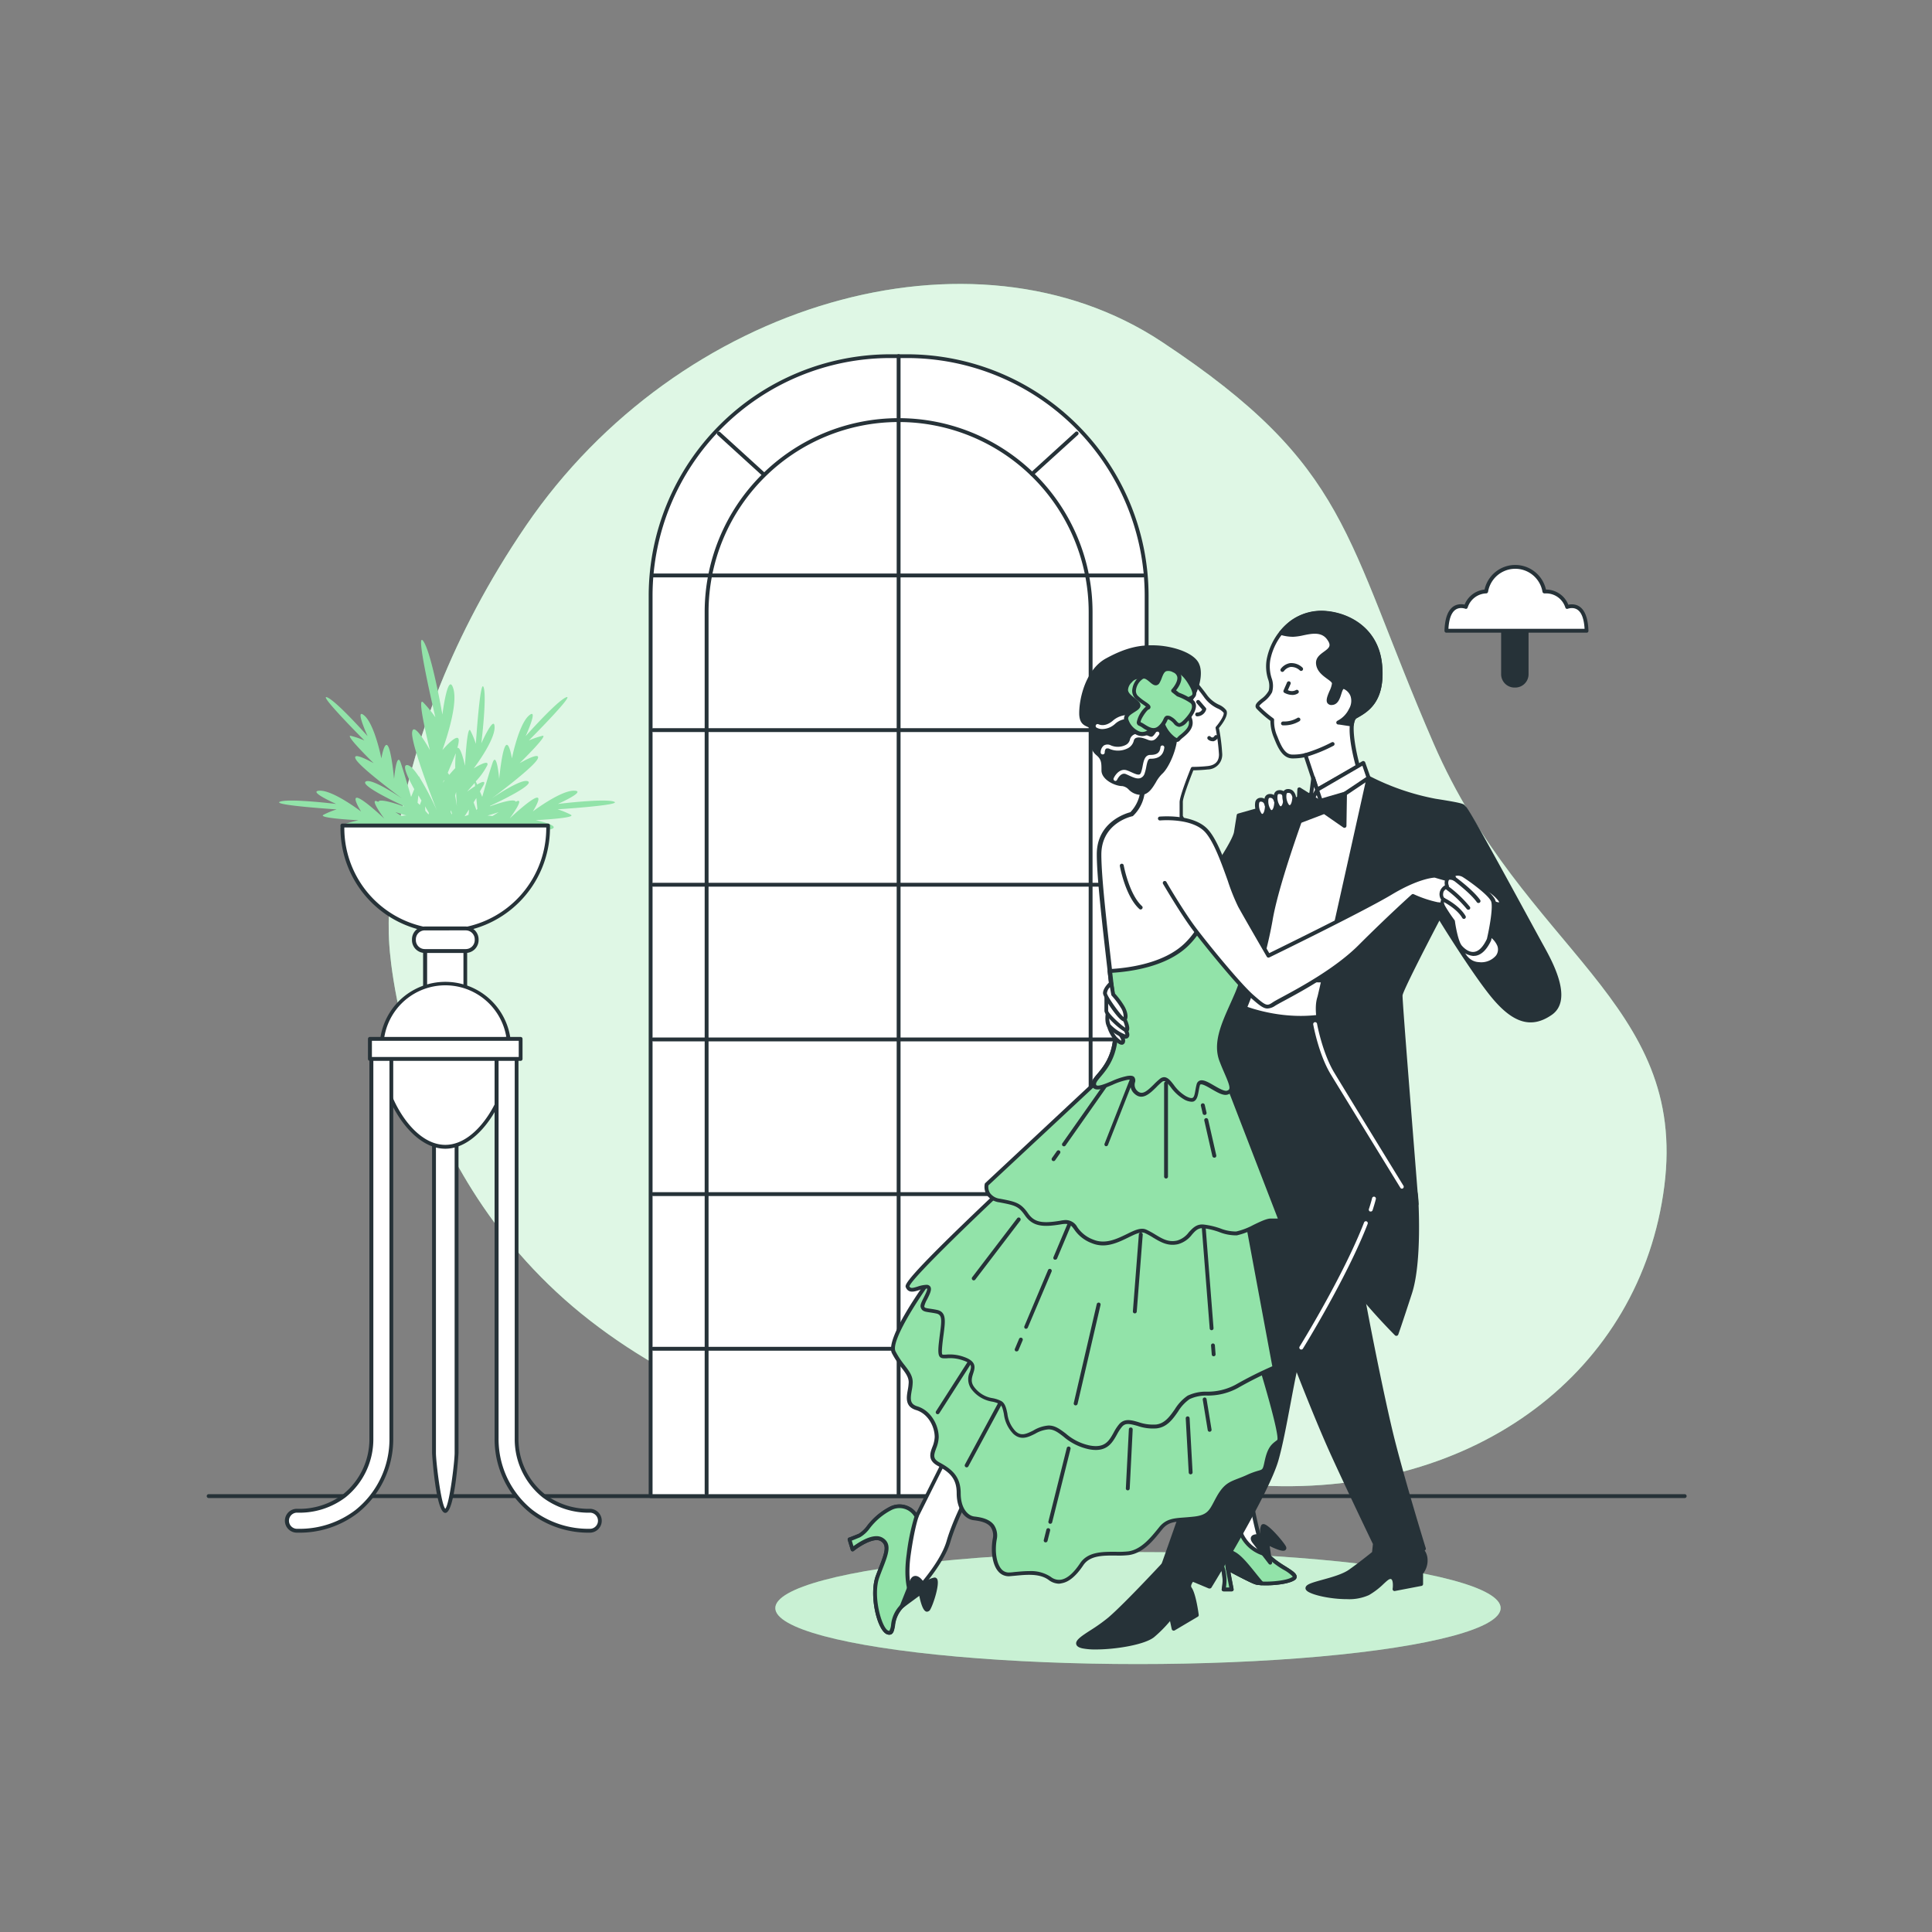 <svg xmlns="http://www.w3.org/2000/svg" viewBox="0 0 500 500"><rect x="0" y="0" width="500" height="500" fill="#808080" stroke="none"/><g id="background-simple"><path d="M100.71,243.81s2.3,59.39,52.05,98,118.34,40,173.87,42.67,98-29.74,104.09-77.49S394.33,246.12,371,192.38s-21.44-71.59-70.35-103.94-125-10.32-164.53,47.6S100.71,243.81,100.71,243.81Z" style="fill:#92E3A9"></path><path d="M100.71,243.81s2.3,59.39,52.05,98,118.34,40,173.87,42.67,98-29.74,104.09-77.49S394.33,246.12,371,192.38s-21.44-71.59-70.35-103.94-125-10.32-164.53,47.6S100.71,243.81,100.71,243.81Z" style="fill:#fff;opacity:0.7"></path></g><g id="Floor"><path d="M436,387.69H54a.5.5,0,0,1-.5-.5.5.5,0,0,1,.5-.5H436a.5.5,0,0,1,.5.5A.5.5,0,0,1,436,387.69Z" style="fill:#263238"></path></g><g id="Plants"><path d="M158.91,207.47c-2.45-.89-14.53.59-14.53.59s7.68-3.42,4.14-3.43S137.9,210,137.9,210s2.58-4.06.84-3.53-6.83,5.34-6.83,5.34,4.31-5.79,1.55-4.31c-.26-1-4.67.47-6.64,1.17l0-.1c2.88-1.35,11.09-5.32,9.92-6.3-1.42-1.18-9.4,4.31-9.4,4.31s10.79-8,11.8-10.18-4.66,1.11-4.66,1.11,7.69-7.51,5.9-7.08a21.42,21.42,0,0,0-3.51,1.2s12.1-12.14,9.67-11.18-10.5,10.06-10.5,10.06,3.49-7.65.83-5.31-4.39,11.07-4.39,11.07-.75-4.75-1.7-3.19-1.59,8.52-1.59,8.52-.62-7.43-1.73-4.14-2.66,8.77-2.66,8.77l-.6-1.43c.3-.48.57-1,.82-1.39.88-1.54-.24-1.13-1.54-.37l-.35-.83a17.77,17.77,0,0,0,3-4.19c.53-1.75-3.53.84-3.53.84s5.41-7.08,5.4-10.62-3.43,4.13-3.43,4.13,1.47-12.08.58-14.53-2,14.66-2,14.66a22,22,0,0,0-1.42-3.43c-.87-1.62-1.39,9.11-1.39,9.11s-1.1-5.23-2-4.6a7.47,7.47,0,0,0,.39-1.94c0-2.47-4.24,2.48-4.24,2.48s4.24-11.31,2.83-15.91-2.83,6.72-2.83,6.72-2.83-16.26-5-19.09,3.18,19.79,3.18,19.79a28.61,28.61,0,0,0-3.18-3.88c-1.77-1.77,1.77,12.37,1.77,12.37s-4.24-7.78-4.6-4.6,6.37,20.15,6.37,20.15a73.47,73.47,0,0,0-4.43-8.43l0-.35-.11.24c-1.2-1.86-2.42-3.25-3.28-3.12-1.06.15.21,3,2,6.23l-.82,2s-1.55-5.48-2.66-8.77-1.74,4.14-1.74,4.14-.63-7-1.58-8.52-1.71,3.19-1.71,3.19-1.72-8.74-4.39-11.07.83,5.31.83,5.31-8.07-9.11-10.5-10.06,9.67,11.18,9.67,11.18a21.42,21.42,0,0,0-3.51-1.2c-1.79-.43,5.91,7.08,5.91,7.08s-5.68-3.24-4.67-1.11S104,206.61,104,206.61s-8-5.49-9.4-4.31c-1.17,1,7,4.95,9.93,6.3l0,.1c-2-.7-6.38-2.16-6.64-1.17-2.76-1.48,1.55,4.31,1.55,4.31s-5.08-4.81-6.82-5.34.83,3.53.83,3.53-7.07-5.42-10.62-5.4S87,208.06,87,208.06s-12.08-1.48-14.53-.59,14.65,2,14.65,2a21.1,21.1,0,0,0-3.42,1.41c-1.63.87,9.1,1.4,9.1,1.4s-6.39,1.33-4.22,2.26,14.23-.07,15.47-.17h0c-1,.14-9.52,1.27-9.79,3-.22,1.42,7.61-.69,11.05-1.69l.15.1c-2.17.89-6,2.59-5.21,3.41.91,1,6.31-1.56,7.52-2.16l.09.05c-.76.79-4,4.29-2.67,4.69.66.2,1.69-.65,2.63-1.66l7.45,3.41s.63-1.66,1.6-3.75h0s.74-.95,1.78-2.14l3,3.35-.31-3.72s3.41,5,4.91,4.5-2.84-4.86-2.84-4.86,6.75,3.4,7.77,2.28-6.65-4-6.65-4,12.92,4,12.64,2.16-9.9-3-9.9-3,13.41,1.11,15.58.18-4.22-2.26-4.22-2.26,10.73-.53,9.11-1.4a21.41,21.41,0,0,0-3.43-1.41S161.36,208.36,158.91,207.47Zm-31.46,3.72c-.74-.09-1.29-.13-1.29-.13s1.36-.35,2.9-.88Zm-18,3.4h.1c.06.14.1.25.13.31l0,0Zm1.61-4.2a.44.44,0,0,0-.13.21.59.59,0,0,0,0,.23c-.28-.32-.56-.65-.86-1,0-.39-.05-.77-.07-1.16C110.34,209.29,110.7,209.86,111,210.39Zm12.52-.28h-.06l0-.12Zm-2.22-.58q0,.71-.12,1.38l-1,.33S120.7,210.55,121.34,209.53Zm-3,0s-.21-1.66-.57-3.61c.08-.31.16-.62.25-.94C118.14,207.58,118.31,209.57,118.31,209.57ZM117,210.63l-.13.1c-.08-.2-.17-.4-.26-.61l.12-.43C116.8,210,116.9,210.34,117,210.63Zm9-1.61h0l0,0Zm-2.46.28c0,.07-.1.14-.15.24l-.08.12c-.21-.56-.47-1.28-.74-2l.7-1.12Zm-.67-6.62.08.78c-1.06.67-2.07,1.42-2.07,1.42S121.73,203.91,122.8,202.68Zm-4.92-7.6a32.73,32.73,0,0,0-.13,3.71c-.51.52-1.07,1.15-1.57,1.76a2.5,2.5,0,0,0-.38-.55C116.47,198.55,117.27,196.72,117.88,195.08Zm-3,6.78,0,.23c-.26.33-.41.54-.41.54Zm-5.87,5.33c-.15.37-.29.75-.43,1.13l-.58-.56.2-1.93ZM105.44,209l0,0,0,0Zm-3.14,1.16c1.55.53,2.9.88,2.9.88s-.55,0-1.29.13Zm7.36,7.63.35.13-.08,1-1.37.3C109,218.68,109.39,218.18,109.66,217.81Zm12.17-3.23h.1l-.25.35Z" style="fill:#92E3A9"></path><path d="M88.63,213.65c0,.21,0,.43,0,.65a26.63,26.63,0,0,0,53.26,0c0-.22,0-.44,0-.65Z" style="fill:#fff"></path><path d="M115.24,241.43A27.16,27.16,0,0,1,88.11,214.3c0-.15,0-.29,0-.44v-.22a.49.49,0,0,1,.5-.49h53.22a.49.49,0,0,1,.5.48v.22c0,.15,0,.3,0,.45A27.16,27.16,0,0,1,115.24,241.43ZM89.11,214.15v.15a26.13,26.13,0,0,0,52.26,0v-.15Z" style="fill:#263238"></path><rect x="110.04" y="243.52" width="10.39" height="12.34" style="fill:#fff"></rect><path d="M120.44,256.37H110a.51.51,0,0,1-.5-.5V243.52a.51.51,0,0,1,.5-.5h10.4a.51.51,0,0,1,.5.5v12.35A.51.51,0,0,1,120.44,256.37Zm-9.9-1h9.4V244h-9.4Z" style="fill:#263238"></path><rect x="107.12" y="240.28" width="16.24" height="5.85" rx="2.82" style="fill:#fff"></rect><path d="M120.53,246.62H109.94a3.32,3.32,0,0,1-3.32-3.32v-.2a3.32,3.32,0,0,1,3.32-3.32h10.59a3.33,3.33,0,0,1,3.33,3.32v.2A3.33,3.33,0,0,1,120.53,246.62Zm-10.59-5.84a2.32,2.32,0,0,0-2.32,2.32v.2a2.32,2.32,0,0,0,2.32,2.32h10.59a2.32,2.32,0,0,0,2.33-2.32v-.2a2.32,2.32,0,0,0-2.33-2.32Z" style="fill:#263238"></path><path d="M131.71,271.45c0-.13,0-.26,0-.4a16.49,16.49,0,0,0-33,0c0,.14,0,.27,0,.4Z" style="fill:#fff"></path><path d="M131.71,272H98.76a.5.5,0,0,1-.5-.49v-.41a17,17,0,0,1,34,0v.42A.48.48,0,0,1,131.71,272Zm-32.46-1h32a16,16,0,0,0-32,0Z" style="fill:#263238"></path><path d="M115.24,391h0c-1.61,0-2.92-13.37-2.92-15V288.17h5.84v87.88C118.16,377.67,116.85,391,115.24,391Z" style="fill:#fff"></path><path d="M115.24,391.54c-2.47,0-3.42-15.33-3.42-15.49V288.17a.5.5,0,0,1,.5-.5h5.84a.5.5,0,0,1,.5.5v87.88C118.66,376.21,117.71,391.54,115.24,391.54Zm.08-1h0Zm-2.5-101.89v87.38c0,2.23,1.31,13.25,2.42,14.44,1.11-1.19,2.42-12.21,2.42-14.44V288.67Z" style="fill:#263238"></path><path d="M98.76,273.4c0,.14,0,.27,0,.4,0,9.11,7.38,23,16.49,23s16.48-13.87,16.48-23c0-.13,0-.26,0-.4Z" style="fill:#fff"></path><path d="M115.24,297.29c-9.38,0-17-14.21-17-23.49v-.41a.51.51,0,0,1,.5-.49h33a.49.49,0,0,1,.5.49v.41C132.22,283.08,124.62,297.29,115.24,297.29Zm-16-23.39c.06,8.88,7.2,22.39,16,22.39s15.93-13.51,16-22.39Z" style="fill:#263238"></path><path d="M77,396.15A2.59,2.59,0,1,1,77,391a19.2,19.2,0,0,0,12.13-3.9,18.78,18.78,0,0,0,7-14.81V271.45a2.59,2.59,0,0,1,5.17,0V372.27a24,24,0,0,1-9,18.9A24.26,24.26,0,0,1,77,396.15Z" style="fill:#fff"></path><path d="M77,396.65a3.09,3.09,0,1,1,0-6.17,18.78,18.78,0,0,0,11.82-3.79,18.28,18.28,0,0,0,6.78-14.42V271.45a3.09,3.09,0,0,1,6.17,0V372.27a24.46,24.46,0,0,1-9.16,19.29A24.75,24.75,0,0,1,77,396.65ZM98.71,269.37a2.09,2.09,0,0,0-2.09,2.08V372.27a19.29,19.29,0,0,1-7.16,15.21,19.78,19.78,0,0,1-12.44,4,2.09,2.09,0,1,0,0,4.17,23.79,23.79,0,0,0,15-4.88,23.46,23.46,0,0,0,8.77-18.5V271.45A2.08,2.08,0,0,0,98.71,269.37Z" style="fill:#263238"></path><path d="M152.81,396.15a2.59,2.59,0,0,0,0-5.17,19.2,19.2,0,0,1-12.13-3.9,18.78,18.78,0,0,1-7-14.81V271.45a2.59,2.59,0,0,0-5.18,0V372.27a24,24,0,0,0,9,18.9A24.31,24.31,0,0,0,152.81,396.15Z" style="fill:#fff"></path><path d="M152.81,396.65a24.75,24.75,0,0,1-15.61-5.09A24.47,24.47,0,0,1,128,372.27V271.45a3.09,3.09,0,0,1,6.18,0V372.27A18.25,18.25,0,0,0,141,386.69a18.78,18.78,0,0,0,11.82,3.79,3.09,3.09,0,0,1,0,6.17ZM131.12,269.37a2.09,2.09,0,0,0-2.09,2.08V372.27a23.47,23.47,0,0,0,8.78,18.5,23.79,23.79,0,0,0,15,4.88,2.09,2.09,0,0,0,0-4.17,19.78,19.78,0,0,1-12.44-4,19.29,19.29,0,0,1-7.16-15.21V271.45A2.09,2.09,0,0,0,131.12,269.37Z" style="fill:#263238"></path><rect x="95.75" y="268.86" width="38.97" height="5.2" style="fill:#fff"></rect><path d="M134.73,274.55h-39a.5.5,0,0,1-.5-.5v-5.19a.5.5,0,0,1,.5-.5h39a.5.5,0,0,1,.5.5v5.19A.5.5,0,0,1,134.73,274.55Zm-38.48-1h38v-4.19h-38Z" style="fill:#263238"></path></g><g id="Window"><path d="M230.38,92.16h4.37a62,62,0,0,1,62,62v233a0,0,0,0,1,0,0H168.38a0,0,0,0,1,0,0v-233A62,62,0,0,1,230.38,92.16Z" style="fill:#fff"></path><path d="M296.75,387.69H168.38a.5.5,0,0,1-.5-.5v-233a62.57,62.57,0,0,1,62.5-62.5h4.37a62.57,62.57,0,0,1,62.5,62.5v233A.51.51,0,0,1,296.75,387.69Zm-127.87-1H296.25V154.16a61.56,61.56,0,0,0-61.5-61.5h-4.37a61.56,61.56,0,0,0-61.5,61.5Z" style="fill:#263238"></path><path d="M182.87,386.5V158.41a49.69,49.69,0,0,1,49.69-49.69h0a49.69,49.69,0,0,1,49.69,49.69V386.5" style="fill:#fff"></path><path d="M282.25,387a.51.51,0,0,1-.5-.5V158.41a49.19,49.19,0,1,0-98.38,0V386.5a.5.5,0,0,1-.5.5.51.51,0,0,1-.5-.5V158.41a50.19,50.19,0,1,1,100.38,0V386.5A.5.5,0,0,1,282.25,387Z" style="fill:#263238"></path><path d="M232.56,387.34a.5.5,0,0,1-.5-.5V92.16a.5.5,0,0,1,.5-.5.5.5,0,0,1,.5.5V386.84A.5.5,0,0,1,232.56,387.34Z" style="fill:#263238"></path><path d="M295.88,149.42H169.07a.5.5,0,0,1,0-1H295.88a.5.5,0,0,1,0,1Z" style="fill:#263238"></path><path d="M295.88,189.45H169.07a.5.5,0,0,1-.5-.5.5.5,0,0,1,.5-.5H295.88a.5.5,0,0,1,.5.5A.5.5,0,0,1,295.88,189.45Z" style="fill:#263238"></path><path d="M295.88,229.47H169.07a.5.5,0,0,1-.5-.5.5.5,0,0,1,.5-.5H295.88a.5.5,0,0,1,.5.5A.5.5,0,0,1,295.88,229.47Z" style="fill:#263238"></path><path d="M295.88,269.5H169.07a.5.5,0,0,1-.5-.5.5.5,0,0,1,.5-.5H295.88a.5.5,0,0,1,.5.5A.5.5,0,0,1,295.88,269.5Z" style="fill:#263238"></path><path d="M295.88,309.53H169.07a.5.5,0,0,1,0-1H295.88a.5.5,0,0,1,0,1Z" style="fill:#263238"></path><path d="M295.88,349.56H169.07a.5.5,0,0,1-.5-.5.5.5,0,0,1,.5-.5H295.88a.5.5,0,0,1,.5.5A.5.5,0,0,1,295.88,349.56Z" style="fill:#263238"></path><line x1="186.03" y1="112.19" x2="197.53" y2="122.66" style="fill:#fff"></line><path d="M197.53,123.16a.5.5,0,0,1-.34-.13l-11.5-10.47a.5.5,0,0,1,.67-.74l11.5,10.47a.49.49,0,0,1,0,.7A.51.51,0,0,1,197.53,123.16Z" style="fill:#263238"></path><line x1="278.62" y1="112.19" x2="267.12" y2="122.66" style="fill:#fff"></line><path d="M267.12,123.16a.5.5,0,0,1-.34-.87l11.5-10.47a.5.5,0,1,1,.67.74L267.45,123A.46.46,0,0,1,267.12,123.16Z" style="fill:#263238"></path></g><g id="Lamp"><path d="M389,156.09h6.1a0,0,0,0,1,0,0v18.4a2.95,2.95,0,0,1-2.95,2.95h-.21a2.95,2.95,0,0,1-2.95-2.95v-18.4A0,0,0,0,1,389,156.09Z" style="fill:#263238"></path><path d="M392.15,177.94h-.21a3.46,3.46,0,0,1-3.45-3.45v-18.4a.5.5,0,0,1,.5-.5h6.1a.5.5,0,0,1,.5.5v18.4A3.45,3.45,0,0,1,392.15,177.94Zm-2.66-21.35v17.9a2.45,2.45,0,0,0,2.45,2.45h.21a2.45,2.45,0,0,0,2.44-2.45v-17.9Z" style="fill:#263238"></path><path d="M410.61,163.24c-.16-4.83-1.8-6.37-3.81-6.37a3.74,3.74,0,0,0-1.21.2,5.75,5.75,0,0,0-5.48-4l-.43,0a7.63,7.63,0,0,0-15.06,0,5.73,5.73,0,0,0-5.27,4,3.74,3.74,0,0,0-1.21-.2c-2,0-3.65,1.54-3.81,6.37Z" style="fill:#fff"></path><path d="M410.61,163.74H374.33a.51.51,0,0,1-.36-.15.55.55,0,0,1-.14-.37c.19-5.66,2.45-6.85,4.31-6.85a3.94,3.94,0,0,1,.9.1,6.24,6.24,0,0,1,5.16-3.89,8.14,8.14,0,0,1,15.89,0h0a6.2,6.2,0,0,1,5.79,3.92,3.94,3.94,0,0,1,.9-.1c1.86,0,4.12,1.19,4.31,6.85a.55.55,0,0,1-.14.37A.51.51,0,0,1,410.61,163.74Zm-35.76-1h35.24c-.21-3.56-1.32-5.37-3.29-5.37a3.44,3.44,0,0,0-1.05.17.48.48,0,0,1-.39,0,.53.53,0,0,1-.25-.3,5.21,5.21,0,0,0-5-3.67l-.37,0a.52.52,0,0,1-.55-.42,7.14,7.14,0,0,0-14.08,0,.51.51,0,0,1-.47.42,5.24,5.24,0,0,0-4.81,3.66.53.53,0,0,1-.25.3.48.48,0,0,1-.39,0,3.44,3.44,0,0,0-1.05-.17C376.17,157.37,375.06,159.18,374.85,162.74Z" style="fill:#263238"></path></g><g id="Characters"><ellipse cx="294.51" cy="416.17" rx="93.86" ry="14.49" style="fill:#92E3A9"></ellipse><ellipse cx="294.51" cy="416.17" rx="93.86" ry="14.49" style="fill:#fff;opacity:0.5"></ellipse><path d="M366.49,309.76s1.08,16.62-1.58,24.82-3.54,10.64-3.54,10.64-9.75-9.75-13.08-15.74-4.87-8.86-4.87-8.86l13.29-32.14S366.05,304.67,366.49,309.76Z" style="fill:#263238"></path><path d="M361.37,345.72a.51.51,0,0,1-.36-.15c-.4-.4-9.84-9.87-13.16-15.84s-4.87-8.87-4.87-8.87a.5.5,0,0,1,0-.43l13.3-32.14a.52.52,0,0,1,.43-.31.51.51,0,0,1,.47.25c.38.67,9.39,16.34,9.84,21.49h0c.05.68,1.06,16.81-1.6,25s-3.54,10.64-3.55,10.66a.52.52,0,0,1-.36.32ZM344,320.59c.41.76,1.95,3.6,4.76,8.65s10.32,12.89,12.43,15.06c.43-1.24,1.43-4.17,3.28-9.87,2.58-8,1.58-24.26,1.55-24.63-.37-4.26-7.26-16.74-9.21-20.18Z" style="fill:#263238"></path><path d="M357.38,400.4s-4.21,3.55-8,6.21-13.08,3.32-10.64,4.87,11.75,2.88,15.29.89,4.66-4.43,6-4.21.88,3.1.88,3.1l6.87-1.33v-2.88a5.07,5.07,0,0,0,1.11-4,3.9,3.9,0,0,0-2.21-2.88Z" style="fill:#263238"></path><path d="M348.58,413.86c-4,0-8.49-.94-10.09-1.95-.47-.31-.68-.65-.62-1,.13-.86,1.43-1.25,4.35-2.06,2.33-.64,5.23-1.44,6.89-2.61,3.71-2.62,7.9-6.14,7.95-6.18a.54.54,0,0,1,.31-.12l9.3-.22a.58.58,0,0,1,.19,0,4.36,4.36,0,0,1,2.53,3.25,5.49,5.49,0,0,1-1.1,4.27v2.7a.49.49,0,0,1-.4.49L361,411.75a.46.46,0,0,1-.44-.13.49.49,0,0,1-.15-.43c.13-.84.12-2.44-.47-2.54-.43-.08-1,.47-1.81,1.21a19.23,19.23,0,0,1-3.85,2.95A12.52,12.52,0,0,1,348.58,413.86ZM338.92,411l.11.07c2.28,1.45,11.39,2.78,14.78.87a17.6,17.6,0,0,0,3.66-2.8c1-.94,1.74-1.62,2.65-1.46,1.32.22,1.42,2,1.37,3l5.8-1.12v-2.47a.51.51,0,0,1,.13-.33,4.62,4.62,0,0,0,1-3.56,3.42,3.42,0,0,0-1.82-2.48l-9,.22c-.76.63-4.52,3.74-7.88,6.12-1.81,1.27-4.8,2.1-7.2,2.76A16.78,16.78,0,0,0,338.92,411Z" style="fill:#263238"></path><path d="M334.33,350.54s6,15.73,10.64,25.93,10.86,23,10.86,23l-.22,2a84,84,0,0,0,10-.22l2.88-.44s-5.1-16.63-8-27.93-8.42-39.67-8.86-43.88-1.33-10.42-1.33-10.42Z" style="fill:#263238"></path><path d="M359.52,402.07c-2.06,0-3.79-.06-3.93-.06a.5.5,0,0,1-.48-.55l.2-1.86c-.66-1.38-6.44-13.39-10.8-22.93-4.6-10.09-10.59-25.8-10.65-26a.51.51,0,0,1,0-.4l16-31.91a.48.48,0,0,1,.53-.27.5.5,0,0,1,.41.42c0,.06.89,6.27,1.33,10.44.46,4.36,6.06,32.85,8.86,43.81,2.84,11.16,7.92,27.73,8,27.9a.49.49,0,0,1-.06.41.48.48,0,0,1-.34.23l-2.89.44A47.76,47.76,0,0,1,359.52,402.07Zm-3.36-1a75.71,75.71,0,0,0,9.34-.24l2.31-.35c-.9-3-5.26-17.37-7.81-27.4-2.8-11-8.42-39.56-8.88-44-.3-2.86-.81-6.68-1.11-8.8l-15.13,30.27c.72,1.89,6.23,16.26,10.54,25.7,4.6,10.07,10.8,22.91,10.86,23a.5.5,0,0,1,0,.27Z" style="fill:#263238"></path><path d="M323.66,387.53s1.55,9.58,3.36,13.46,9.58,6.21,7.77,7.51-8.28,1.55-9.84,1-7.24-3.62-7.24-3.62l1,5.43h-2.07a11.48,11.48,0,0,0-1.29-8c-2.33-3.62-3.11-5.18-2.33-7a35,35,0,0,1,2.07-3.88l-4.92-9.83S320.55,377.44,323.66,387.53Z" style="fill:#fff"></path><path d="M318.74,411.84h-2.07a.51.51,0,0,1-.39-.19.49.49,0,0,1-.09-.42,11.1,11.1,0,0,0-1.23-7.64c-2.37-3.69-3.25-5.4-2.37-7.46a32.86,32.86,0,0,1,2-3.7l-4.79-9.59a.49.49,0,0,1,.22-.67c.21-.11,5.14-2.53,9.37-.71,2.26,1,3.88,3,4.79,5.93,0,0,0,0,0,.06s1.57,9.56,3.33,13.33c.87,1.86,3.28,3.39,5.22,4.62,1.71,1.08,2.84,1.79,2.86,2.64a1,1,0,0,1-.48.86c-2,1.41-8.6,1.67-10.28,1.11-1.21-.41-4.71-2.26-6.4-3.16l.83,4.4a.49.49,0,0,1-.49.59Zm-1.47-1h.87l-.92-4.84a.51.51,0,0,1,.19-.5.52.52,0,0,1,.54,0c.05,0,5.67,3.09,7.16,3.59s7.74.21,9.39-1c0-.37-1.35-1.22-2.34-1.85-2.05-1.29-4.6-2.91-5.59-5-1.78-3.82-3.28-12.82-3.4-13.55-.82-2.65-2.24-4.43-4.21-5.27-3.11-1.33-6.8-.05-8.08.48l4.69,9.37a.46.46,0,0,1,0,.48,36.38,36.38,0,0,0-2,3.82c-.66,1.54-.07,2.84,2.29,6.52A11.69,11.69,0,0,1,317.27,410.84Z" style="fill:#263238"></path><path d="M334.79,408.5c1.59-1.14-4.21-3.08-6.87-6.17a9.36,9.36,0,0,1-6.85-5.74,6.6,6.6,0,0,0-5.95-4.14,35,35,0,0,0-2.07,3.88c-.78,1.81,0,3.37,2.33,7a11.48,11.48,0,0,1,1.29,8h2.07l-1-5.43s5.69,3.1,7.24,3.62S333,409.79,334.79,408.5Z" style="fill:#92E3A9"></path><path d="M318.74,411.84h-2.07a.51.51,0,0,1-.39-.19.49.49,0,0,1-.09-.42,11.1,11.1,0,0,0-1.23-7.64c-2.37-3.69-3.25-5.4-2.37-7.46a32.17,32.17,0,0,1,2.11-3.94.49.49,0,0,1,.42-.24c.05,0,4.76.05,6.42,4.47a8.81,8.81,0,0,0,6.46,5.42.55.55,0,0,1,.3.16,20.1,20.1,0,0,0,4.4,3.39c1.71,1.09,2.84,1.8,2.86,2.65a1,1,0,0,1-.48.86h0c-2,1.41-8.6,1.67-10.28,1.11-1.21-.41-4.71-2.26-6.4-3.16l.83,4.4a.49.49,0,0,1-.49.59Zm-1.47-1h.87l-.92-4.84a.51.51,0,0,1,.19-.5.52.52,0,0,1,.54,0c.05,0,5.67,3.09,7.16,3.59s7.74.21,9.39-1l.07-.06a9.55,9.55,0,0,0-2.41-1.79,21.92,21.92,0,0,1-4.5-3.45,9.89,9.89,0,0,1-7.06-6,6,6,0,0,0-5.21-3.81,34.08,34.08,0,0,0-1.88,3.57c-.66,1.54-.07,2.84,2.29,6.52A11.69,11.69,0,0,1,317.27,410.84Zm17.52-2.34h0Z" style="fill:#263238"></path><path d="M326.48,409.75c-2.21-2.47-5-6.61-7.22-7.72-2.59-1.3-1.55,3.88-1.55,3.88s5.69,3.1,7.24,3.62A6.71,6.71,0,0,0,326.48,409.75Z" style="fill:#263238"></path><path d="M326.48,410.25h0a7.22,7.22,0,0,1-1.66-.24c-1.58-.53-7.1-3.54-7.33-3.66a.51.51,0,0,1-.25-.34c-.12-.59-.64-3.54.52-4.43a1.54,1.54,0,0,1,1.74,0c1.67.83,3.52,3.13,5.32,5.36.72.9,1.41,1.76,2.06,2.48a.5.5,0,0,1,.07.55A.49.49,0,0,1,326.48,410.25Zm-8.32-4.67c1,.56,5.62,3,6.95,3.48l.15,0c-.4-.48-.81-1-1.24-1.53-1.65-2.05-3.52-4.36-5-5.1-.19-.09-.52-.23-.69-.1C317.91,402.71,318,404.38,318.16,405.58Z" style="fill:#263238"></path><path d="M326.83,397.69s-3.88-.78-2.23,1.36l4.14,5.37-.77-5.2s5.33,2.78,4.31,1.08-5-6-5.45-5.31S326.83,397.69,326.83,397.69Z" style="fill:#263238"></path><path d="M328.74,404.92a.51.51,0,0,1-.4-.2l-4.13-5.36c-.53-.68-.65-1.25-.37-1.7.4-.66,1.53-.67,2.37-.58a3.82,3.82,0,0,1,.21-2.37.68.68,0,0,1,.59-.28c1.25,0,4.93,4.34,5.69,5.61.34.56.2.89,0,1.08s-.65.69-4.11-1l.62,4.23a.5.5,0,0,1-.3.54A.43.43,0,0,1,328.74,404.92Zm-4.05-6.73a1.28,1.28,0,0,0,.31.56l3,3.84-.49-3.29a.51.51,0,0,1,.21-.48.49.49,0,0,1,.52,0,22.18,22.18,0,0,0,3.47,1.5,23.58,23.58,0,0,0-4.51-4.77,6.51,6.51,0,0,0,.16,2.07.49.49,0,0,1-.13.46.51.51,0,0,1-.45.14A3.67,3.67,0,0,0,324.69,398.19Z" style="fill:#263238"></path><path d="M302,404s-10.41,11.3-14.85,15.07-10.86,6.2-6.87,7.09,15.3-.44,18.18-2.88a31.23,31.23,0,0,0,4.65-4.88l.67,3.11,6-3.55s-.67-5.32-1.77-6.87,3.1-4.65,3.1-4.65Z" style="fill:#263238"></path><path d="M283.62,426.88a17.24,17.24,0,0,1-3.47-.28c-.64-.14-1.5-.41-1.63-1.13-.19-1,1.27-2,3.68-3.55a45.53,45.53,0,0,0,4.6-3.28c4.36-3.71,14.7-14.92,14.8-15a.52.52,0,0,1,.5-.15l9.09,2.44a.49.49,0,0,1,.36.39.51.51,0,0,1-.19.5c-1.54,1.13-3.56,3.18-3,4,1.17,1.64,1.84,6.88,1.87,7.1a.49.49,0,0,1-.25.49l-6,3.55a.51.51,0,0,1-.45,0,.5.5,0,0,1-.29-.36l-.44-2.06a33.58,33.58,0,0,1-4.07,4.11C296.34,425.65,288.74,426.88,283.62,426.88Zm-4.12-1.58a2,2,0,0,0,.86.32c4.05.9,15.15-.58,17.74-2.77a31.12,31.12,0,0,0,4.58-4.79.51.51,0,0,1,.5-.2.52.52,0,0,1,.39.39l.52,2.42,5.1-3c-.23-1.65-.85-5.21-1.64-6.32-1.05-1.47,1.1-3.61,2.42-4.72l-7.84-2.1c-1.48,1.61-10.62,11.44-14.68,14.89a45.18,45.18,0,0,1-4.7,3.36c-1.36.89-3.22,2.1-3.25,2.54Z" style="fill:#263238"></path><path d="M321.25,256.35A42.1,42.1,0,0,0,337,258.56a170.91,170.91,0,0,0,20.17-2.66s5.32,32.8,2.88,44.77-21.28,43.44-23.27,48.09-4,20.39-6.43,29-17.29,32.8-17.29,32.8l-12.19-5.1s9.31-26.15,12.19-35.46,1.56-21.5,5.54-28.37a67.44,67.44,0,0,0,6-14.18s-6.21-19.28-8-34.13-1.11-19.06.44-25.93A38.32,38.32,0,0,1,321.25,256.35Z" style="fill:#263238"></path><path d="M313.05,411.1a.65.65,0,0,1-.19,0L300.67,406a.51.51,0,0,1-.28-.63c.1-.26,9.34-26.25,12.19-35.44a68.26,68.26,0,0,0,2.13-13c.59-5.91,1.14-11.49,3.45-15.47a67.77,67.77,0,0,0,5.9-13.92c-.58-1.81-6.28-20-8-34.08-1.79-15.06-1.08-19.31.46-26.1a38.59,38.59,0,0,1,4.27-11.24.51.51,0,0,1,.6-.2A42.13,42.13,0,0,0,337,258.06a168.83,168.83,0,0,0,20.1-2.65.56.56,0,0,1,.38.08.52.52,0,0,1,.21.33c.22,1.35,5.31,33,2.88,44.95-1.8,8.82-12.37,28-18.69,39.52-2.28,4.16-4.08,7.44-4.61,8.67-1.06,2.46-2.13,8.19-3.27,14.25-1,5.27-2,10.72-3.14,14.72-2.43,8.61-16.73,31.94-17.34,32.93A.51.51,0,0,1,313.05,411.1Zm-11.56-5.88L312.85,410c1.86-3.06,14.78-24.41,17-32.31,1.12-4,2.13-9.38,3.12-14.63,1.15-6.12,2.23-11.9,3.33-14.46.55-1.28,2.27-4.42,4.66-8.76,6.29-11.43,16.81-30.57,18.58-39.24,2.22-10.93-2.15-39.88-2.81-44.08A168.34,168.34,0,0,1,337,259.06a42.81,42.81,0,0,1-15.54-2.1,40.28,40.28,0,0,0-3.94,10.58c-1.51,6.68-2.21,10.86-.43,25.76,1.74,14.63,7.89,33.84,7.95,34a.48.48,0,0,1,0,.29,68.58,68.58,0,0,1-6,14.3c-2.2,3.79-2.75,9.27-3.33,15.07a67.89,67.89,0,0,1-2.17,13.2C310.89,378.73,302.74,401.73,301.49,405.22Z" style="fill:#263238"></path><path d="M354.74,313.54l-.15,0a.51.51,0,0,1-.32-.64c.33-1,.61-1.95.83-2.83a.5.5,0,0,1,.61-.36.51.51,0,0,1,.36.61c-.23.9-.52,1.87-.85,2.9A.5.5,0,0,1,354.74,313.54Z" style="fill:#fff"></path><path d="M336.77,349.26a.54.54,0,0,1-.27-.07.51.51,0,0,1-.16-.69c.12-.18,11.33-18.31,16.68-32.13a.5.5,0,0,1,.93.37c-5.38,13.9-16.64,32.11-16.76,32.29A.49.49,0,0,1,336.77,349.26Z" style="fill:#fff"></path><path d="M352.28,200.94l3.77,2-10.86,56.51s-10.42,1.33-18.17-.66-6.87-5.1-6.87-5.1l16.17-46.1,6.87-4.88A36.27,36.27,0,0,1,352.28,200.94Z" style="fill:#fff"></path><path d="M337.43,260.39a43.92,43.92,0,0,1-10.54-1.12c-3.62-.93-5.93-2.23-6.86-3.85a2.5,2.5,0,0,1-.36-1.87l16.18-46.13a.55.55,0,0,1,.19-.24l6.87-4.87.13-.07a36.33,36.33,0,0,1,9.24-1.8.53.53,0,0,1,.24.06l3.76,2a.5.5,0,0,1,.26.54l-10.86,56.51a.5.5,0,0,1-.43.41A68.42,68.42,0,0,1,337.43,260.39Zm-16.81-6.54s-.52,2.64,6.52,4.45c6.78,1.74,15.74.9,17.63.7l10.72-55.79-3.33-1.77a35.67,35.67,0,0,0-8.74,1.73l-6.68,4.74-16.12,45.94Z" style="fill:#263238"></path><path d="M320.81,260.34s11.75,5.32,24.6,2l1.55-8.64s-19.28.88-27-4Z" style="fill:#fff"></path><path d="M336.62,263.91a43.32,43.32,0,0,1-16-3.12.51.51,0,0,1-.29-.41l-.88-10.64a.49.49,0,0,1,.23-.47.49.49,0,0,1,.53,0c7.53,4.73,26.56,3.92,26.75,3.91a.45.45,0,0,1,.4.17.49.49,0,0,1,.11.42l-1.55,8.64a.49.49,0,0,1-.36.4A35.88,35.88,0,0,1,336.62,263.91ZM321.28,260c1.8.73,12.34,4.74,23.7,1.93l1.38-7.72c-3.31.11-18.4.36-25.86-3.6Z" style="fill:#263238"></path><path d="M338.84,205.86s-8.28,21.73-10,32.43a109,109,0,0,1-8.63,27.09,95.61,95.61,0,0,0-4.66,12.42s-3.1-3.1-2.41-13.28S315,224.14,315,224.14s4.49-6.55,4.83-8.8.69-4.31.69-4.31Z" style="fill:#263238"></path><path d="M315.55,278.3a.5.5,0,0,1-.35-.14c-.14-.14-3.26-3.39-2.56-13.68.68-10.05,1.88-40.05,1.89-40.36a.62.62,0,0,1,.09-.26c1.23-1.8,4.48-6.84,4.75-8.59.35-2.25.69-4.32.69-4.32a.49.49,0,0,1,.36-.4l18.29-5.18a.5.5,0,0,1,.5.15.48.48,0,0,1,.1.51c-.08.22-8.28,21.82-10,32.34a110.54,110.54,0,0,1-8.67,27.23A96,96,0,0,0,316,277.94a.51.51,0,0,1-.35.35Zm0-54c-.09,2.27-1.24,30.53-1.9,40.24-.48,7.1.93,10.68,1.75,12.12a92.64,92.64,0,0,1,4.38-11.51,109.11,109.11,0,0,0,8.58-27c1.51-9.36,8.09-27.33,9.69-31.6l-17,4.82c-.11.66-.38,2.27-.64,4C320,217.6,316.16,223.37,315.53,224.31Z" style="fill:#263238"></path><path d="M334.28,161.1a16,16,0,0,0-6,9.67c-.74,3.49,1.37,6.23.5,8.22s-4,3.12-3.24,4.11a29.83,29.83,0,0,0,3.74,3.24,9.65,9.65,0,0,0,.87,4.49c1.12,2.86,2.24,5,4.36,5a12.57,12.57,0,0,0,3.36-.38l3,9,10.59-6s-3.24-11.46-.62-12.95,7.22-3.86,6.35-13.33-8.59-12.95-13.83-13.45A13,13,0,0,0,334.28,161.1Z" style="fill:#fff"></path><path d="M340.84,204.9l-.18,0a.5.5,0,0,1-.29-.31L337.53,196a15.81,15.81,0,0,1-3,.28c-2.54,0-3.77-2.62-4.82-5.3a11.4,11.4,0,0,1-.93-4.43,26.86,26.86,0,0,1-3.62-3.18c-.68-.91.3-1.71,1.24-2.48a6.53,6.53,0,0,0,1.94-2.13,5.12,5.12,0,0,0-.19-3.07,10.8,10.8,0,0,1-.33-5.05,16.41,16.41,0,0,1,6.2-10h0a13.54,13.54,0,0,1,9.4-2.51c6.05.58,13.42,4.57,14.28,13.91.88,9.55-3.68,12.14-6.4,13.69l-.2.11c-1.57.9-.45,7.79.85,12.39a.5.5,0,0,1-.23.57l-10.59,6A.54.54,0,0,1,340.84,204.9Zm-3-10a.51.51,0,0,1,.48.35l2.8,8.39,9.71-5.49c-.71-2.63-2.94-11.62-.28-13.14l.2-.12c2.68-1.52,6.72-3.82,5.9-12.73-.8-8.73-7.7-12.46-13.37-13a12.57,12.57,0,0,0-8.72,2.32h0a15.46,15.46,0,0,0-5.82,9.37,10.1,10.1,0,0,0,.34,4.61,5.84,5.84,0,0,1,.13,3.7,7.3,7.3,0,0,1-2.23,2.5c-.4.34-1.08.89-1.08,1.09a27.79,27.79,0,0,0,3.65,3.16.5.5,0,0,1,.19.48,9.46,9.46,0,0,0,.85,4.22c1.15,3,2.16,4.67,3.89,4.67a12.81,12.81,0,0,0,3.22-.35Z" style="fill:#263238"></path><path d="M334.4,179.85a4.49,4.49,0,0,1-2-.55.48.48,0,0,1-.21-.63l.87-2a.5.5,0,1,1,.91.4l-.67,1.54a2.25,2.25,0,0,0,2.05,0,.5.5,0,0,1,.69.13.49.49,0,0,1-.12.69A2.53,2.53,0,0,1,334.4,179.85Z" style="fill:#263238"></path><path d="M331.88,173.89a.52.52,0,0,1-.29-.09.51.51,0,0,1-.13-.69,3.75,3.75,0,0,1,2.39-1.49,4.14,4.14,0,0,1,3.2,1.13.5.5,0,1,1-.64.77,3.2,3.2,0,0,0-2.42-.91,2.77,2.77,0,0,0-1.7,1.06A.52.52,0,0,1,331.88,173.89Z" style="fill:#263238"></path><path d="M332.23,187.72H332a.5.5,0,0,1-.47-.52.54.54,0,0,1,.53-.48,6.8,6.8,0,0,0,3.67-.9.5.5,0,1,1,.57.82A7.61,7.61,0,0,1,332.23,187.72Z" style="fill:#263238"></path><path d="M337.85,195.43a39,39,0,0,0,7-2.86" style="fill:#fff"></path><path d="M337.85,195.93a.5.5,0,0,1-.14-1,39.06,39.06,0,0,0,6.93-2.82.5.5,0,0,1,.68.2.51.51,0,0,1-.19.68,38.88,38.88,0,0,1-7.14,2.9A.32.32,0,0,1,337.85,195.93Z" style="fill:#263238"></path><path d="M357.16,172.14c-.87-9.46-8.59-12.95-13.83-13.45a13,13,0,0,0-9.05,2.41,14,14,0,0,0-2.69,2.59,10.88,10.88,0,0,0,3.15.48c2.62,0,7.1-2.37,9.34,1.12s-3.24,3.49-3,6.35,4,3.74,4.11,5.11-2.74,5.23-.49,5.11,1.74-4.74,3.23-4.11,3.24,2.74,1.62,5.85-3.73,3.36-3.11,3.36c.31,0,1.72.25,3.41.5a2.57,2.57,0,0,1,.95-2C353.42,184,358,181.61,357.16,172.14Z" style="fill:#263238"></path><path d="M349.86,188h-.07l-1.67-.25c-.78-.12-1.51-.24-1.67-.24-.44,0-.56-.24-.6-.39-.1-.4.26-.58.41-.66a6.6,6.6,0,0,0,2.86-3,4,4,0,0,0,.4-3.29,3.33,3.33,0,0,0-1.77-1.87c-.23.06-.46.8-.6,1.24-.37,1.19-.87,2.82-2.42,2.91a1.27,1.27,0,0,1-1.18-.47c-.5-.71,0-1.91.54-3.18a6.4,6.4,0,0,0,.62-1.91c0-.34-.67-.8-1.28-1.24-1.12-.83-2.67-1.95-2.84-3.87-.13-1.53,1-2.36,2-3.09,1.38-1,2-1.54,1-3-1.45-2.26-4-1.75-6.38-1.25a14.07,14.07,0,0,1-2.54.36,11.34,11.34,0,0,1-3.3-.5.5.5,0,0,1-.33-.33.48.48,0,0,1,.09-.46A14.59,14.59,0,0,1,334,160.7a13.54,13.54,0,0,1,9.4-2.51c6.05.58,13.42,4.57,14.28,13.91h0c.88,9.55-3.68,12.14-6.4,13.69l-.2.11c-.35.2-.59.76-.7,1.62a.53.53,0,0,1-.19.33A.51.51,0,0,1,349.86,188Zm-2.1-1.33.51.08,1.18.18a2.56,2.56,0,0,1,1.11-1.85l.2-.12c2.68-1.52,6.72-3.82,5.9-12.73h0c-.8-8.73-7.7-12.46-13.37-13a12.57,12.57,0,0,0-8.72,2.32,13.66,13.66,0,0,0-2.09,1.9,10.25,10.25,0,0,0,2.26.26,13.59,13.59,0,0,0,2.34-.34c2.49-.51,5.6-1.14,7.42,1.69,1.52,2.37-.1,3.54-1.29,4.39s-1.7,1.29-1.62,2.19c.13,1.47,1.35,2.36,2.43,3.15.86.63,1.61,1.17,1.68,2a6,6,0,0,1-.69,2.39c-.27.64-.82,2-.64,2.22,0,0,.08.05.31,0,.79-.05,1.12-.94,1.51-2.2.27-.86.5-1.61,1.08-1.88a1.07,1.07,0,0,1,.87,0,4.27,4.27,0,0,1,2.32,2.45,5,5,0,0,1-.45,4.09A8.34,8.34,0,0,1,347.76,186.63Z" style="fill:#263238"></path><polygon points="340.84 204.4 342.46 209.13 354.17 201.29 352.8 197.43 340.84 204.4" style="fill:#fff"></polygon><path d="M342.46,209.64l-.16,0a.53.53,0,0,1-.31-.31l-1.62-4.74a.5.5,0,0,1,.22-.59l12-7a.48.48,0,0,1,.42,0,.5.5,0,0,1,.3.3l1.37,3.86a.49.49,0,0,1-.19.58l-11.71,7.85A.47.47,0,0,1,342.46,209.64Zm-1-5,1.28,3.73,10.84-7.27-1-2.93Z" style="fill:#263238"></path><polygon points="339.85 201.29 338.98 208.14 340.84 204.4 339.85 201.29" style="fill:#fff"></polygon><path d="M339,208.64l-.15,0a.5.5,0,0,1-.35-.54l.87-6.85a.5.5,0,0,1,.45-.44.48.48,0,0,1,.52.35l1,3.11a.5.5,0,0,1,0,.38l-1.87,3.73A.48.48,0,0,1,339,208.64Zm1.08-5-.22,1.7.47-.93Z" style="fill:#263238"></path><polygon points="341.22 207.39 336.24 204.28 335.86 212.75 342.71 210.13 347.94 213.74 348.07 205.4 341.22 207.39" style="fill:#263238"></polygon><path d="M347.94,214.24a.54.54,0,0,1-.28-.08l-5-3.47-6.6,2.52a.49.49,0,0,1-.47-.06.51.51,0,0,1-.21-.42l.38-8.47a.49.49,0,0,1,.26-.42.5.5,0,0,1,.5,0l4.79,3,6.64-1.93a.46.46,0,0,1,.44.08.51.51,0,0,1,.2.41l-.13,8.34a.49.49,0,0,1-.27.44A.46.46,0,0,1,347.94,214.24Zm-5.23-4.61a.52.52,0,0,1,.29.09l4.46,3.08.1-6.73-6.2,1.8a.53.53,0,0,1-.41-.05l-4.25-2.66-.3,6.85,6.13-2.35A.57.57,0,0,1,342.71,209.63Z" style="fill:#263238"></path><path d="M354.17,201.29a62.5,62.5,0,0,0,17.28,6c8.8,1.38,6.73,1.38,7.59,1.89S396.3,240,399.06,245s7.24,13.8,2.24,17.25-9.49,1.9-14.49-4-14.32-21.05-14.32-21.05-10,19-10,20.36,4.14,54,4.14,54-17.42-25.19-22.08-36.75-3.45-15.7-3.11-16.74S354.17,201.29,354.17,201.29Z" style="fill:#263238"></path><path d="M366.62,312.12a.5.5,0,0,1-.41-.22c-.17-.25-17.51-25.37-22.14-36.84-3.15-7.83-4.23-13.74-3.11-17.09.3-1,8.45-37.56,12.72-56.79a.55.55,0,0,1,.28-.35.51.51,0,0,1,.45,0,62.69,62.69,0,0,0,17.12,5.89c7.2,1.13,7.34,1.34,7.66,1.86a.22.22,0,0,0,.11.1c.6.37,4.93,8.06,17.14,30.49,1.41,2.58,2.5,4.59,3.06,5.59,2.31,4.19,7.73,14,2.08,17.9-5.09,3.52-9.76,2.27-15.15-4.05-4.34-5.08-12-17.23-13.91-20.37-3.8,7.24-9.44,18.29-9.54,19.37s2.71,35.75,4.14,53.95a.5.5,0,0,1-.5.54ZM354.52,202c-1.44,6.48-12.28,55.26-12.61,56.26-.6,1.78-1,6.27,3.09,16.39,3.92,9.74,17.13,29.46,21,35.11-.75-9.52-4-50.92-4-52.17,0-1.44,8.38-17.41,10.06-20.6a.49.49,0,0,1,.43-.26.43.43,0,0,1,.44.23c.1.16,9.36,15.22,14.28,21s9.19,7.08,13.83,3.88c4.39-3,.73-10.92-2.4-16.6l-3.06-5.6c-5.15-9.47-15.89-29.19-16.83-30.14a1,1,0,0,1-.39-.39c-.4-.37-5.17-1.12-7-1.4A62.73,62.73,0,0,1,354.52,202Z" style="fill:#263238"></path><path d="M362.83,307.63a.48.48,0,0,1-.42-.24c-.15-.24-14.88-24.21-18-29.33s-4.49-12.62-4.55-12.94a.51.51,0,0,1,.41-.58.51.51,0,0,1,.58.4c0,.08,1.4,7.57,4.42,12.6s17.79,29.09,17.94,29.33a.5.5,0,0,1-.16.69A.54.54,0,0,1,362.83,307.63Z" style="fill:#fff"></path><path d="M245.24,376.4l-8,16.05s-2.33-4.14-6.73-2.07-6.21,6.21-8,7-2.59,1-2.59,1l.78,2.59s4.91-4.14,7.5-2.59.78,4.66-1,9.58.52,13.71,2.59,14.49.51-3.88,3.62-6.73,10.35-10.61,12.16-16.82,6.21-14.23,6.21-14.23,4.66-5.7.52-9.06A4.58,4.58,0,0,0,245.24,376.4Z" style="fill:#fff"></path><path d="M230.13,423.06a1.63,1.63,0,0,1-.59-.12c-2.56-1-4.71-10.17-2.88-15.13.29-.78.57-1.51.84-2.2,1.5-3.84,2.15-5.73.41-6.78s-5.64,1.46-6.93,2.54a.5.5,0,0,1-.47.1.49.49,0,0,1-.33-.34l-.78-2.58a.5.5,0,0,1,.32-.62s.79-.27,2.55-1a7.84,7.84,0,0,0,2.14-2.05,17.47,17.47,0,0,1,5.87-4.93,5.4,5.4,0,0,1,6.86,1.56l7.66-15.31,0-.06a5.75,5.75,0,0,1,3.55-2.26,5.3,5.3,0,0,1,4.17,1.38,4.9,4.9,0,0,1,1.87,3.37c.32,3.13-2.21,6.26-2.32,6.39s-4.34,8-6.12,14.06-8.84,13.88-12.3,17.05a7.71,7.71,0,0,0-2.08,4.61c-.19,1-.33,1.86-.93,2.2A1.11,1.11,0,0,1,230.13,423.06Zm-3.32-25.5a3.09,3.09,0,0,1,1.61.41c2.54,1.53,1.48,4.24,0,8-.26.68-.55,1.41-.83,2.18-1.78,4.81.6,13.22,2.29,13.85a.46.46,0,0,0,.29.05,3.89,3.89,0,0,0,.44-1.51,8.52,8.52,0,0,1,2.38-5.17c2.73-2.5,10.2-10.35,12-16.59s6.21-14.25,6.26-14.33,2.42-3,2.14-5.74a3.85,3.85,0,0,0-1.5-2.69,4.43,4.43,0,0,0-3.39-1.18,4.77,4.77,0,0,0-2.86,1.82l-8,16a.5.5,0,0,1-.44.28.51.51,0,0,1-.44-.25,4.58,4.58,0,0,0-6.08-1.87,16.63,16.63,0,0,0-5.54,4.68,8.36,8.36,0,0,1-2.5,2.32c-1.06.45-1.76.73-2.17.88l.43,1.43C222.07,399.29,224.64,397.56,226.81,397.56Z" style="fill:#263238"></path><path d="M237.22,392.45l0-.05a5.06,5.06,0,0,0-6.7-2c-4.4,2.07-6.21,6.21-8,7s-2.59,1-2.59,1l.78,2.59s4.91-4.14,7.5-2.59.78,4.66-1,9.58.52,13.71,2.59,14.49.51-3.88,3.62-6.73c.7-.64,1.63-1.55,2.65-2.63-1.05-2-1.54-5.89-.84-10.83C236.19,395,237.22,392.45,237.22,392.45Z" style="fill:#92E3A9"></path><path d="M230.13,423.06a1.63,1.63,0,0,1-.59-.12c-2.56-1-4.71-10.17-2.88-15.13.29-.78.57-1.51.84-2.2,1.5-3.84,2.15-5.73.41-6.78s-5.64,1.46-6.93,2.54a.5.5,0,0,1-.47.1.49.49,0,0,1-.33-.34l-.78-2.58a.5.5,0,0,1,.32-.62s.79-.27,2.55-1a7.84,7.84,0,0,0,2.14-2.05,17.47,17.47,0,0,1,5.87-4.93,5.57,5.57,0,0,1,7.34,2.21.66.66,0,0,1,.07.49s-1,2.65-2,9.73c-.63,4.4-.34,8.34.78,10.52a.52.52,0,0,1-.08.58c-1,1-1.9,2-2.67,2.65a7.71,7.71,0,0,0-2.08,4.61c-.19,1-.33,1.86-.93,2.2A1.11,1.11,0,0,1,230.13,423.06Zm-3.32-25.5a3.09,3.09,0,0,1,1.61.41c2.54,1.53,1.48,4.24,0,8-.26.68-.55,1.41-.83,2.18-1.78,4.81.6,13.22,2.29,13.85a.46.46,0,0,0,.29.05,3.89,3.89,0,0,0,.44-1.51,8.52,8.52,0,0,1,2.38-5.17c.69-.63,1.53-1.46,2.39-2.35-1.09-2.41-1.36-6.41-.73-10.81a55.76,55.76,0,0,1,2-9.7,4.49,4.49,0,0,0-6-1.68,16.63,16.63,0,0,0-5.54,4.68,8.36,8.36,0,0,1-2.5,2.32c-1.06.45-1.76.73-2.17.88l.43,1.43C222.07,399.29,224.64,397.56,226.81,397.56Z" style="fill:#263238"></path><path d="M239,410.31s-2.07-3.63-3.1-1l-2.59,6.47,4.92-3.62s1,5.95,2.07,4.14,2.58-7.51,1.55-7.51S239,410.31,239,410.31Z" style="fill:#263238"></path><path d="M239.92,417.1h-.13c-.88-.15-1.49-2.16-1.88-4.1l-4.27,3.15a.51.51,0,0,1-.61,0,.52.52,0,0,1-.16-.58l2.59-6.47c.32-.79.77-1.21,1.36-1.25,1-.08,1.86,1,2.34,1.73a5.68,5.68,0,0,1,2.72-1.32.77.77,0,0,1,.66.4c.7,1.21-.92,6.36-1.78,7.86A1,1,0,0,1,239.92,417.1Zm-1.66-5.48a.39.39,0,0,1,.18,0,.49.49,0,0,1,.31.37,14.25,14.25,0,0,0,1.15,4c1-1.69,2-5.79,1.81-6.73a7,7,0,0,0-2.35,1.42.56.56,0,0,1-.41.11.49.49,0,0,1-.35-.24c-.43-.74-1.24-1.73-1.72-1.72-.16,0-.34.24-.49.62l-1.94,4.84,3.51-2.58A.47.47,0,0,1,238.26,411.62Z" style="fill:#263238"></path><path d="M308.62,175.9a52.5,52.5,0,0,1,3.55,4.43c1.55,2.22,4.21,2.66,4.87,3.77s-2,4.21-2,4.21a53.53,53.53,0,0,1,.88,6.87c0,2.22-1.32,3.32-3.32,3.55s-4,.22-4,.22-2.88,7.09-2.88,8.64v3.77s10.42,18.39,14,26.15,2.88,13.74.22,19.95-6,12-3.76,17.28,3.54,7.32,1.55,8-6.87-4.43-7.54-2-.22,5.09-3.54,3.32-4.21-6-6.21-4.43-4.21,5.1-6.43,3.1.89-4.21-2.21-3.77-8.2,4-8.65,1.78,6.65-4.66,5.55-16.4-4.22-34.58-4.22-43.22,8.43-10.42,8.43-10.42a9.6,9.6,0,0,0,2.88-7.09c0-4.65,1.55-16.18,4.21-20.39S308.62,175.9,308.62,175.9Z" style="fill:#fff"></path><path d="M308.37,285.13a4.4,4.4,0,0,1-2-.64,11.38,11.38,0,0,1-3.39-3.14c-1.22-1.52-1.6-1.85-2.27-1.34a15.6,15.6,0,0,0-1.44,1.34c-1.61,1.59-3.6,3.57-5.63,1.74a3.11,3.11,0,0,1-1-3.14,1.85,1.85,0,0,0,0-.54s-.06,0-.26,0a5.34,5.34,0,0,0-.64.06,17.68,17.68,0,0,0-3.84,1.29c-2,.84-3.72,1.55-4.7,1a1.32,1.32,0,0,1-.67-.95c-.18-.93.5-1.74,1.44-2.85,1.81-2.15,4.84-5.75,4.1-13.6-.37-3.86-.95-8.93-1.56-14.29-1.25-10.85-2.66-23.14-2.66-29,0-8.32,7.55-10.58,8.68-10.87a9.33,9.33,0,0,0,2.63-6.64c0-4.89,1.63-16.44,4.29-20.66s8.58-7.36,8.83-7.49a.5.5,0,0,1,.6.11,57.12,57.12,0,0,1,3.59,4.48,8.14,8.14,0,0,0,3,2.38,4.72,4.72,0,0,1,1.88,1.42c.74,1.23-1.09,3.65-1.89,4.61a48.58,48.58,0,0,1,.85,6.73,3.82,3.82,0,0,1-3.76,4c-1.54.17-3.05.21-3.71.22-1.14,2.83-2.72,7.12-2.72,8.15v3.64c.89,1.57,10.55,18.7,13.92,26.07,3.23,7.08,3.3,13.17.22,20.35-.37.87-.75,1.73-1.13,2.58-2.29,5.11-4.46,9.94-2.63,14.32.37.89.72,1.69,1,2.41,1.19,2.74,1.85,4.25,1.39,5.28a1.81,1.81,0,0,1-1.17,1c-1.11.36-2.59-.5-4.17-1.41-1-.59-2.4-1.4-2.87-1.2,0,0-.11,0-.17.27-.13.47-.22.95-.3,1.41-.21,1.17-.41,2.28-1.27,2.7A1.66,1.66,0,0,1,308.37,285.13Zm-7.12-6.36c1,0,1.76,1,2.53,2a10.21,10.21,0,0,0,3.08,2.89c1.08.58,1.57.57,1.79.46.41-.2.56-1.06.72-2,.09-.49.18-1,.32-1.51a1.33,1.33,0,0,1,.76-.93c.93-.38,2.24.38,3.76,1.26,1.18.69,2.66,1.55,3.34,1.33.41-.14.52-.3.57-.41.28-.63-.42-2.25-1.39-4.48-.31-.72-.66-1.53-1-2.43-2-4.77.26-9.8,2.64-15.11.38-.85.76-1.7,1.13-2.56,3-6.9,2.9-12.74-.21-19.54-3.5-7.65-13.84-25.93-13.95-26.12a.5.5,0,0,1-.06-.24v-3.77c0-1.6,2.62-8.1,2.92-8.83a.49.49,0,0,1,.46-.31s2,0,3.93-.22,2.88-1.24,2.88-3a53.31,53.31,0,0,0-.87-6.78.5.5,0,0,1,.11-.42c1.15-1.33,2.23-3.15,1.94-3.62a4.19,4.19,0,0,0-1.49-1.06,9.06,9.06,0,0,1-3.36-2.68,51.7,51.7,0,0,0-3.25-4.09c-1.29.72-5.91,3.47-8.11,6.95-2.56,4.06-4.13,15.33-4.13,20.12a10,10,0,0,1-3.06,7.47.39.39,0,0,1-.22.11c-.33.07-8,1.8-8,9.93,0,5.77,1.41,18,2.65,28.85.62,5.37,1.2,10.45,1.56,14.32.78,8.26-2.42,12.06-4.33,14.33-.73.87-1.31,1.56-1.21,2,0,.19.11.24.15.26.56.3,2.39-.46,3.85-1.07a18.75,18.75,0,0,1,4.08-1.36c.93-.14,1.45-.06,1.77.27a1.5,1.5,0,0,1,.22,1.37,2.13,2.13,0,0,0,.63,2.25c1.24,1.11,2.43.09,4.25-1.71a18.22,18.22,0,0,1,1.54-1.42A1.86,1.86,0,0,1,301.25,278.77Zm-8.36-68.08h0Z" style="fill:#263238"></path><path d="M309.83,185.39a.5.5,0,0,1-.5-.5.5.5,0,0,1,.5-.5,1.42,1.42,0,0,0,1.3-.77L309.72,182a.49.49,0,0,1,0-.7.51.51,0,0,1,.71,0l1.62,1.89a.5.5,0,0,1,.1.47A2.48,2.48,0,0,1,309.83,185.39Z" style="fill:#263238"></path><path d="M313.74,191.82a1.73,1.73,0,0,1-1.14-.48.51.51,0,0,1,0-.71.49.49,0,0,1,.7,0,.68.68,0,0,0,.54.23.87.87,0,0,0,.45-.36.5.5,0,0,1,.68-.2.51.51,0,0,1,.2.68,1.85,1.85,0,0,1-1.16.87Z" style="fill:#263238"></path><path d="M295.21,235.38a.55.55,0,0,1-.34-.13c-3.58-3.22-5-10.8-5.05-11.12a.5.5,0,1,1,1-.18c0,.08,1.41,7.56,4.74,10.56a.49.49,0,0,1,0,.7A.51.51,0,0,1,295.21,235.38Z" style="fill:#263238"></path><path d="M241.1,330.6s-11.64,15.78-9.83,19.41,4.4,5.17,4.4,7.76-1.81,5.69,1.55,6.73,5.18,4.66,5.18,7.51-2.85,5.17.51,7,5.18,3.63,5.18,7.51,1.81,6.21,3.88,6.47,6.21.77,5.44,5.43.51,9.32,3.88,9.06,7.5-1,10.35,1,5.69.25,8.28-3.63,8.54-2.33,12.17-2.84,6.21-3.89,8.28-6.47,4.4-2.07,8.8-2.59,4.4-2.59,6.47-6,3.36-3.11,7.5-4.92,3.88-.26,4.66-3.88,1.81-4.14,3.11-5.18-6-23.81-6-23.81-16.56,11.39-37.26,5.95-32.87-18.89-37.79-23.55S241.1,330.6,241.1,330.6Z" style="fill:#92E3A9"></path><path d="M274.08,409.86a4.59,4.59,0,0,1-2.73-1c-2.3-1.67-5.62-1.35-8.56-1.07l-1.46.13a3.51,3.51,0,0,1-2.92-1.17c-1.49-1.63-2.08-5-1.5-8.47a3.89,3.89,0,0,0-.51-3.05c-1-1.37-3.19-1.64-4.49-1.81-2.08-.26-4.32-2.55-4.32-7,0-3.72-1.73-5.35-4.91-7.07-2.62-1.41-2-3.27-1.37-4.91a7.6,7.6,0,0,0,.59-2.52c0-2.68-1.69-6.06-4.83-7-2.9-.89-2.48-3.28-2.14-5.19a13.21,13.21,0,0,0,.24-2c0-1.35-.84-2.44-1.9-3.82a21.79,21.79,0,0,1-2.45-3.72c-1.89-3.79,8.67-18.29,9.88-19.93l.06-.07s4.29-3.89,9.49,1l1.58,1.53c5.63,5.52,17.35,17,36,21.9,20.23,5.31,36.7-5.77,36.86-5.88a.51.51,0,0,1,.45-.06.49.49,0,0,1,.31.32c3.35,10.54,7.08,23.32,5.79,24.35l-.34.27c-1.11.86-1.92,1.49-2.59,4.62-.55,2.58-.65,2.84-2.31,3.3a18.4,18.4,0,0,0-2.64.94c-.95.41-1.75.72-2.44,1-2.28.87-3.32,1.27-4.84,3.73-.42.69-.77,1.34-1.07,1.91-1.18,2.23-2,3.83-5.76,4.27-1,.12-1.86.18-2.65.24-2.71.2-4.34.32-5.82,2.17l-.19.23c-2.09,2.63-4.7,5.89-8.41,6.42a22.67,22.67,0,0,1-3.47.12c-3.11,0-6.62-.08-8.35,2.51-1.84,2.76-3.7,4.32-5.53,4.65A4.59,4.59,0,0,1,274.08,409.86Zm-7.73-3.26a9.31,9.31,0,0,1,5.59,1.49,3.41,3.41,0,0,0,2.69.72c1.56-.28,3.2-1.69,4.88-4.21,2-3.05,5.83-3,9.19-3a23.21,23.21,0,0,0,3.32-.11c3.31-.47,5.79-3.57,7.77-6l.19-.24c1.75-2.18,3.75-2.33,6.52-2.53.79-.06,1.65-.13,2.61-.24,3.22-.38,3.85-1.57,5-3.74.31-.59.66-1.26,1.1-2,1.69-2.74,3-3.24,5.33-4.14.68-.26,1.47-.56,2.4-1a20.6,20.6,0,0,1,2.77-1c1.12-.32,1.12-.32,1.6-2.55.75-3.48,1.77-4.28,3-5.2l.27-.22c.45-1.45-3.08-13.88-5.87-22.69-3.09,1.91-18.54,10.54-37.11,5.67-18.89-5-30.74-16.57-36.43-22.15-.59-.58-1.11-1.09-1.57-1.52-4.33-4.1-7.7-1.4-8.08-1.07-4.44,6-11,16.42-9.76,18.85a21.11,21.11,0,0,0,2.34,3.56c1.13,1.47,2.11,2.74,2.11,4.43a12.47,12.47,0,0,1-.26,2.19c-.38,2.19-.5,3.46,1.46,4.06,3.59,1.11,5.53,4.94,5.53,8a8.62,8.62,0,0,1-.65,2.86c-.6,1.68-1,2.69.9,3.69,3.36,1.81,5.44,3.77,5.44,7.95,0,3.81,1.79,5.76,3.45,6,1.45.18,3.88.49,5.16,2.2a4.88,4.88,0,0,1,.7,3.82c-.54,3.22,0,6.21,1.25,7.63a2.49,2.49,0,0,0,2.1.84c.47,0,.95-.08,1.45-.13C263.88,406.72,265.12,406.6,266.35,406.6Zm64.18-33.87Z" style="fill:#263238"></path><path d="M242.67,366a.51.51,0,0,1-.43-.77l8.29-12.94a.49.49,0,0,1,.69-.16.5.5,0,0,1,.15.69l-8.28,12.94A.52.52,0,0,1,242.67,366Z" style="fill:#263238"></path><path d="M250.17,379.75a.53.53,0,0,1-.24-.06.5.5,0,0,1-.2-.68l8.79-16.3a.5.5,0,0,1,.68-.2.49.49,0,0,1,.2.67l-8.79,16.31A.49.49,0,0,1,250.17,379.75Z" style="fill:#263238"></path><path d="M270.62,399.16h-.12a.5.5,0,0,1-.37-.61l.67-2.68a.49.49,0,0,1,.61-.36.49.49,0,0,1,.36.6l-.67,2.68A.5.5,0,0,1,270.62,399.16Z" style="fill:#263238"></path><path d="M271.82,394.35h-.12a.51.51,0,0,1-.37-.61l4.75-19a.5.5,0,0,1,.61-.36.49.49,0,0,1,.36.6l-4.75,19A.49.49,0,0,1,271.82,394.35Z" style="fill:#263238"></path><path d="M308.14,381.56a.5.5,0,0,1-.5-.47l-.77-14a.49.49,0,0,1,.47-.53.5.5,0,0,1,.53.47l.77,14a.49.49,0,0,1-.47.52Z" style="fill:#263238"></path><path d="M313.05,370.54a.49.49,0,0,1-.49-.42l-1.29-7.87a.5.5,0,0,1,.41-.57.51.51,0,0,1,.58.41l1.29,7.87a.5.5,0,0,1-.42.57Z" style="fill:#263238"></path><path d="M291.84,385.7h0a.49.49,0,0,1-.47-.52l.78-15.27a.46.46,0,0,1,.52-.47.48.48,0,0,1,.47.52l-.77,15.27A.5.5,0,0,1,291.84,385.7Z" style="fill:#263238"></path><path d="M322.37,313.52l7.5,40.37a97.69,97.69,0,0,0-9.83,4.92c-4.92,2.84-9.32,1-12.43,2.84s-4.14,7-8.28,7.51-7.24-2.59-9.31-.26-2.33,6.73-8,5.69-7.24-5.17-10.61-5.17-5.95,3.88-8.8,1.29S260.77,364,259,363s-4.92-.52-7.25-3.88,2.85-5.7-2.33-7.51-6.47,1.55-5.95-3.62,1.55-8-1-8.54-3.37-.26-3.63-1.3,3.11-5.17,1-5.17-4.14,1.81-4.92,0,30.54-30.8,30.54-30.8,25.62-1.55,39.08,1S322.37,313.52,322.37,313.52Z" style="fill:#92E3A9"></path><path d="M283.59,375.25a8.87,8.87,0,0,1-1.69-.17,14.58,14.58,0,0,1-6.68-3.29c-1.36-1.05-2.43-1.87-3.84-1.87a8,8,0,0,0-3.44,1.11c-1.82.91-3.71,1.85-5.69.05a8.81,8.81,0,0,1-2.44-5.13c-.25-1.19-.47-2.21-1.1-2.57a7.42,7.42,0,0,0-1.9-.63,8.3,8.3,0,0,1-5.51-3.4,4.36,4.36,0,0,1-.31-4.28c.45-1.4.7-2.18-1.77-3a9.8,9.8,0,0,0-4.22-.54c-.74,0-1.34.08-1.76-.36s-.48-1.45-.31-3.24c.11-1,.23-2,.34-2.83.48-3.6.56-4.87-1-5.17-.69-.14-1.26-.22-1.71-.29-1.27-.19-2-.3-2.3-1.38-.14-.54.22-1.29.82-2.47.32-.65,1-2,.87-2.31,0,0,0,0-.17,0a6.71,6.71,0,0,0-2,.43c-1.19.37-2.67.84-3.35-.74-.25-.57-.62-1.45,15.09-16.63,7.65-7.39,15.49-14.66,15.57-14.73a.53.53,0,0,1,.31-.13c.26,0,25.84-1.53,39.2,1,13.53,2.6,18,10.28,18.2,10.6a.47.47,0,0,1,.06.15l7.5,40.38a.49.49,0,0,1-.29.55,98,98,0,0,0-9.78,4.89,16.2,16.2,0,0,1-7.82,1.92,10.18,10.18,0,0,0-4.6.92,10.66,10.66,0,0,0-3,3.24c-1.39,2-2.83,4-5.49,4.33a12.12,12.12,0,0,1-5-.64c-2-.55-3.1-.82-4,.22a11.63,11.63,0,0,0-1.31,2C288,373.14,286.84,375.25,283.59,375.25Zm-12.21-6.33c1.75,0,3,1,4.45,2.08a13.57,13.57,0,0,0,6.25,3.1c3.86.7,4.92-1.17,6.13-3.34a12,12,0,0,1,1.43-2.19c1.39-1.56,3.16-1.06,5-.52a11.5,11.5,0,0,0,4.59.61c2.22-.28,3.48-2.05,4.8-3.92a11.7,11.7,0,0,1,3.29-3.52,11,11,0,0,1,5.06-1.06,15.22,15.22,0,0,0,7.37-1.79,100.12,100.12,0,0,1,9.52-4.78l-7.42-39.89c-.47-.76-5.09-7.66-17.48-10-12.65-2.44-36.47-1.17-38.77-1-11.48,10.63-29.6,28-30.25,30.19.28.57.73.52,2.09.09a8,8,0,0,1,2.33-.47,1.12,1.12,0,0,1,1,.48c.45.75-.14,1.92-.83,3.29a6.75,6.75,0,0,0-.74,1.79c.09.37.16.43,1.47.62.47.07,1.05.15,1.77.3,2.53.5,2.22,2.8,1.77,6.28-.11.84-.24,1.77-.34,2.8-.05.54-.22,2.18,0,2.45.09.1.55.07,1,.05a10.77,10.77,0,0,1,4.6.6c3.38,1.18,2.86,2.83,2.39,4.28-.35,1.11-.69,2.15.19,3.41a7.31,7.31,0,0,0,4.92,3,8.32,8.32,0,0,1,2.16.73c1,.58,1.28,1.81,1.58,3.23a7.9,7.9,0,0,0,2.13,4.6c1.41,1.28,2.65.76,4.57-.2A8.9,8.9,0,0,1,271.38,368.92Zm-36-36.05Z" style="fill:#263238"></path><path d="M252,331.36a.51.51,0,0,1-.4-.81l11.65-15.27a.5.5,0,0,1,.7-.09.51.51,0,0,1,.1.7l-11.65,15.27A.51.51,0,0,1,252,331.36Z" style="fill:#263238"></path><path d="M263.11,349.73a.43.43,0,0,1-.19,0,.49.49,0,0,1-.27-.65l1.08-2.57a.5.5,0,1,1,.92.39l-1.08,2.56A.48.48,0,0,1,263.11,349.73Z" style="fill:#263238"></path><path d="M265.57,343.88a.65.65,0,0,1-.19,0,.51.51,0,0,1-.27-.66l6.12-14.53a.49.49,0,0,1,.65-.27.5.5,0,0,1,.27.66L266,343.57A.5.5,0,0,1,265.57,343.88Z" style="fill:#263238"></path><path d="M273.1,326a.71.71,0,0,1-.2,0,.5.5,0,0,1-.26-.66l3.73-8.86a.49.49,0,0,1,.65-.27.5.5,0,0,1,.27.66l-3.73,8.86A.51.51,0,0,1,273.1,326Z" style="fill:#263238"></path><path d="M293.65,339.9h0a.49.49,0,0,1-.46-.53l1.55-19.93a.49.49,0,0,1,.54-.46.5.5,0,0,1,.46.54l-1.55,19.93A.5.5,0,0,1,293.65,339.9Z" style="fill:#263238"></path><path d="M314.09,351a.49.49,0,0,1-.49-.46l-.18-2.31a.49.49,0,0,1,.45-.54.51.51,0,0,1,.54.46l.18,2.32a.49.49,0,0,1-.46.53Z" style="fill:#263238"></path><path d="M313.56,344.26a.49.49,0,0,1-.49-.46L311,317.44a.5.5,0,1,1,1-.08l2.06,26.36a.49.49,0,0,1-.46.53Z" style="fill:#263238"></path><path d="M278.38,363.71l-.11,0a.5.5,0,0,1-.38-.6l5.95-25.62a.51.51,0,0,1,.61-.37.5.5,0,0,1,.37.6l-5.95,25.62A.51.51,0,0,1,278.38,363.71Z" style="fill:#263238"></path><path d="M286.39,277.54l-31,29s-.78,3.36,3.36,4.14,5.18,1,7,3.62,4.14,2.85,8.8,2.07,2.59,2.59,8.28,4.92,10.87-3.88,13.72-2.59,4.91,3.63,8.28,2.85,3.62-4.4,6.73-4.14,6.21,2.07,8.54,1.81,7-3.36,8.8-3.36h2.58l-14.49-37.53a51.7,51.7,0,0,0-16.82-4.92C291.31,272.63,286.39,277.54,286.39,277.54Z" style="fill:#92E3A9"></path><path d="M285.46,322.31a7.57,7.57,0,0,1-2.88-.57,9.46,9.46,0,0,1-4.58-3.57c-.83-1.12-1.24-1.68-3.43-1.31-4.57.76-7.26.61-9.29-2.28-1.69-2.42-2.53-2.64-6.67-3.42a4.7,4.7,0,0,1-3.23-1.89,4,4,0,0,1-.53-2.85.46.46,0,0,1,.15-.26l31.05-29c.29-.28,5.26-5.05,14.1-4.28a52.4,52.4,0,0,1,17,5,.51.51,0,0,1,.24.26l14.49,37.53a.5.5,0,0,1-.05.46.54.54,0,0,1-.42.22h-2.58a14,14,0,0,0-4,1.54,18.33,18.33,0,0,1-4.74,1.82,11.78,11.78,0,0,1-4.54-.85,19.12,19.12,0,0,0-4.09-1c-1.39-.12-2.11.67-3,1.68a6.74,6.74,0,0,1-3.58,2.45c-2.63.6-4.55-.56-6.41-1.67a20.11,20.11,0,0,0-2.19-1.21c-1-.45-2.5.29-4.26,1.15S287.88,322.31,285.46,322.31Zm-9.76-6.56a3.4,3.4,0,0,1,3.11,1.83,8.5,8.5,0,0,0,4.15,3.24c3.09,1.26,6-.16,8.62-1.42,2-1,3.7-1.81,5.11-1.16a21.93,21.93,0,0,1,2.3,1.26c1.84,1.11,3.44,2.07,5.67,1.55a5.79,5.79,0,0,0,3-2.14c1-1.07,2-2.18,3.83-2a19.73,19.73,0,0,1,4.31,1,11,11,0,0,0,4.13.8A17.62,17.62,0,0,0,324.4,317c1.76-.85,3.41-1.64,4.44-1.64h1.86l-14.16-36.67a51.58,51.58,0,0,0-16.47-4.78c-8.47-.74-13.28,4-13.32,4h0L255.8,306.78a3,3,0,0,0,.43,2,3.72,3.72,0,0,0,2.56,1.45c4.22.79,5.41,1.11,7.31,3.83,1.56,2.23,3.5,2.66,8.31,1.86A8,8,0,0,1,275.7,315.75Zm10.69-38.21h0Z" style="fill:#263238"></path><path d="M286.33,296.63a.43.43,0,0,1-.19,0,.5.5,0,0,1-.28-.64l6.54-16.64A.49.49,0,0,1,293,279a.5.5,0,0,1,.29.65l-6.54,16.63A.49.49,0,0,1,286.33,296.63Z" style="fill:#263238"></path><path d="M301.77,305a.51.51,0,0,1-.5-.5V280.38a.51.51,0,0,1,.5-.5.5.5,0,0,1,.5.5v24.07A.5.5,0,0,1,301.77,305Z" style="fill:#263238"></path><path d="M314.25,299.6a.5.5,0,0,1-.49-.39L311.67,290a.5.5,0,1,1,1-.23l2.1,9.23a.5.5,0,0,1-.38.6Z" style="fill:#263238"></path><path d="M311.74,288.55a.5.5,0,0,1-.49-.39l-.46-2a.5.5,0,0,1,1-.22l.46,2a.5.5,0,0,1-.38.6Z" style="fill:#263238"></path><path d="M272.66,300.49a.52.52,0,0,1-.29-.09.51.51,0,0,1-.12-.7l1.26-1.79a.5.5,0,0,1,.7-.12.49.49,0,0,1,.12.69l-1.26,1.8A.49.49,0,0,1,272.66,300.49Z" style="fill:#263238"></path><path d="M275.35,296.67a.52.52,0,0,1-.29-.09.5.5,0,0,1-.12-.7l10.68-15.19a.5.5,0,0,1,.7-.12.51.51,0,0,1,.12.7l-10.68,15.19A.51.51,0,0,1,275.35,296.67Z" style="fill:#263238"></path><path d="M315.38,228.92c-1.6,4.82-3.86,11.32-8.43,15.64-5.54,5.24-14.77,6.45-19.69,6.71.56,4.9,1.08,9.49,1.42,13.06,1.1,11.74-6,14.18-5.55,16.4s5.55-1.33,8.65-1.78,0,1.78,2.21,3.77,4.44-1.55,6.43-3.1,2.88,2.66,6.21,4.43,2.88-.89,3.54-3.32,5.54,2.66,7.54,2,.66-2.66-1.55-8,1.1-11.08,3.76-17.28,3.33-12.19-.22-19.95C318.69,235.29,317.11,232.2,315.38,228.92Z" style="fill:#92E3A9"></path><path d="M308.37,285.13a4.4,4.4,0,0,1-2-.64,11.38,11.38,0,0,1-3.39-3.14c-1.22-1.52-1.6-1.85-2.27-1.34a15.6,15.6,0,0,0-1.44,1.34c-1.61,1.59-3.6,3.57-5.63,1.74a3.11,3.11,0,0,1-1-3.14,1.85,1.85,0,0,0,0-.54s-.06,0-.26,0a5.34,5.34,0,0,0-.64.06,17.68,17.68,0,0,0-3.84,1.29c-2,.84-3.72,1.55-4.7,1a1.32,1.32,0,0,1-.67-.95c-.18-.93.5-1.74,1.44-2.85,1.81-2.15,4.84-5.75,4.1-13.6-.34-3.53-.84-8-1.42-13a.47.47,0,0,1,.12-.38.47.47,0,0,1,.35-.18c4.92-.26,14-1.46,19.37-6.57,4.64-4.39,6.93-11.3,8.3-15.44a.52.52,0,0,1,.44-.34.48.48,0,0,1,.48.27c2,3.72,3.43,6.62,4.34,8.61,3.23,7.08,3.3,13.17.22,20.35-.37.87-.75,1.73-1.13,2.58-2.29,5.11-4.46,9.94-2.63,14.32.37.89.72,1.69,1,2.41,1.19,2.74,1.85,4.25,1.39,5.28a1.81,1.81,0,0,1-1.17,1c-1.11.37-2.59-.5-4.17-1.41-1-.59-2.4-1.4-2.87-1.2,0,0-.11,0-.17.27-.13.47-.22.95-.3,1.41-.21,1.17-.41,2.28-1.27,2.7A1.66,1.66,0,0,1,308.37,285.13Zm-7.12-6.36c1,0,1.76,1,2.53,2a10.21,10.21,0,0,0,3.08,2.89c1.08.58,1.57.57,1.79.46.41-.2.56-1.06.72-2,.09-.49.18-1,.32-1.51a1.33,1.33,0,0,1,.76-.93c.93-.38,2.24.38,3.75,1.26,1.2.69,2.68,1.55,3.35,1.33.41-.14.52-.3.57-.41.28-.63-.42-2.25-1.39-4.48-.31-.72-.66-1.53-1-2.43-2-4.77.26-9.8,2.64-15.11.38-.85.76-1.7,1.13-2.56,3-6.9,2.9-12.74-.21-19.54-.82-1.79-2.08-4.32-3.77-7.53-1.43,4.27-3.77,10.56-8.19,14.74-5.44,5.15-14.32,6.48-19.48,6.81.56,4.84,1,9.12,1.36,12.54.78,8.26-2.42,12.06-4.33,14.33-.73.87-1.31,1.56-1.21,2,0,.19.11.24.15.26.56.3,2.39-.46,3.85-1.07a18.75,18.75,0,0,1,4.08-1.36c.93-.14,1.45-.06,1.77.27a1.5,1.5,0,0,1,.22,1.37,2.13,2.13,0,0,0,.63,2.25c1.24,1.11,2.43.09,4.25-1.71a18.22,18.22,0,0,1,1.54-1.42A1.86,1.86,0,0,1,301.25,278.77Z" style="fill:#263238"></path><path d="M300.19,211.82s8.66-.85,12.25,3.38,6.34,15.42,8.45,19.22,7.4,12.89,7.4,12.89S352.59,235.48,360,231s11.41-4.43,11.41-4.43a70.26,70.26,0,0,0,9.93,2.32,10.27,10.27,0,0,1,7,4c.43.85.64,1.06-.42,1.06a3.66,3.66,0,0,1-2.11-1.06s2.32,2.12.63,2.12H384.7c-1.69.84-1.9.84-3,.63s-1.05-.84-3-1.06-4.64-.42-6.76-.63-6.33-2.11-6.33-2.11S359.56,237.38,352,245s-20.28,13.52-22.18,14.79-2.33,1.05-5.71-1.9-11.83-13.32-15-17.54-7.61-11.83-7.61-11.83" style="fill:#fff"></path><path d="M328,261c-1.08,0-2.14-.88-4.29-2.76-3.57-3.13-12.18-13.76-15.07-17.61-3.15-4.2-7.59-11.81-7.64-11.88a.51.51,0,0,1,.18-.69.52.52,0,0,1,.69.18c0,.08,4.45,7.64,7.57,11.79,3.29,4.39,11.67,14.61,14.93,17.46,3.41,3,3.54,2.9,5.1,1.86.41-.28,1.28-.74,2.48-1.39,4.44-2.39,13.66-7.37,19.63-13.34,7.53-7.53,13.69-13.06,13.75-13.11a.49.49,0,0,1,.54-.09,29.91,29.91,0,0,0,6.18,2.07l2.95.27c1.37.13,2.73.25,3.82.37a4.73,4.73,0,0,1,2.21.72,2.18,2.18,0,0,0,.79.34c.94.19,1,.21,2.64-.59l.75-.38a.5.5,0,0,1,.67.23.3.3,0,0,1,0,.1h.52a4.72,4.72,0,0,0-.91-1.12l-.15-.14a.5.5,0,0,1,0-.7.49.49,0,0,1,.69,0l.15.14a2.92,2.92,0,0,0,1.63.79H388l-.06-.12-.1-.21a9.87,9.87,0,0,0-6.59-3.74,70.81,70.81,0,0,1-9.94-2.32c-.55,0-4.44.38-11.08,4.36-7.33,4.4-31.49,16.17-31.73,16.29a.51.51,0,0,1-.66-.2c-.05-.09-5.3-9.13-7.39-12.89a52.41,52.41,0,0,1-2.7-6.74c-1.65-4.61-3.52-9.84-5.7-12.41-3.38-4-11.74-3.21-11.82-3.21a.5.5,0,1,1-.1-1c.36,0,9-.82,12.68,3.55,2.3,2.71,4.2,8,5.88,12.73a55.11,55.11,0,0,0,2.63,6.58c1.83,3.3,6.11,10.68,7.16,12.48,3.25-1.59,24.47-12,31.23-16,7.43-4.45,11.5-4.5,11.67-4.5a.39.39,0,0,1,.15,0,69.67,69.67,0,0,0,9.84,2.3,10.76,10.76,0,0,1,7.36,4.29l.1.21c.24.45.42.82.2,1.18s-.68.39-1.17.39a2.56,2.56,0,0,1-.39,0,.84.84,0,0,1,0,.52c-.1.26-.36.57-1.06.57h-1.57c-1.68.83-2,.85-3.17.62a3.09,3.09,0,0,1-1.12-.47,3.77,3.77,0,0,0-1.8-.58c-1.08-.12-2.44-.24-3.8-.36l-3-.27a28.26,28.26,0,0,1-6.19-2c-1.2,1.09-6.8,6.19-13.48,12.86-6.07,6.08-15.38,11.1-19.85,13.51-1.18.63-2,1.09-2.41,1.34A3.77,3.77,0,0,1,328,261Zm58.58-26.48Z" style="fill:#263238"></path><path d="M287,265.39a9.78,9.78,0,0,0,1.59,3.22c.88.86,1.94,1.86,2.12.79s-1.68-2.72-2.12-3.58S286.86,264.46,287,265.39Z" style="fill:#fff"></path><path d="M290.27,270.37c-.59,0-1.25-.59-2.08-1.4a9.75,9.75,0,0,1-1.72-3.44.29.29,0,0,1,0-.09.87.87,0,0,1,.59-1c.68-.21,1.58.45,1.94,1.16a6.9,6.9,0,0,0,.72,1c.76.92,1.61,2,1.45,2.91a.93.93,0,0,1-.61.84A.86.86,0,0,1,290.27,270.37Zm-2.78-4.92a8.47,8.47,0,0,0,1.4,2.8,7.57,7.57,0,0,0,1.27,1.08h0c.08-.5-.72-1.48-1.24-2.12a7.57,7.57,0,0,1-.84-1.15A1.49,1.49,0,0,0,287.49,265.45Zm-.06-.18v0Z" style="fill:#263238"></path><path d="M286.77,261.6s-.53,2.65.18,3.79,4.15,3.15,4.59,2.86.18-1.14-.88-2.72A27.25,27.25,0,0,0,286.77,261.6Z" style="fill:#fff"></path><path d="M291.42,268.78a2.53,2.53,0,0,1-.3,0,11,11,0,0,1-4.6-3.1c-.79-1.27-.3-3.86-.24-4.15a.5.5,0,0,1,.32-.38.53.53,0,0,1,.49.09,27.08,27.08,0,0,1,4,4c.93,1.38,1.28,2.22,1.16,2.82a1,1,0,0,1-.41.6A.68.68,0,0,1,291.42,268.78Zm0-1h0Zm-4.29-5.21a4.79,4.79,0,0,0,.24,2.56,10.84,10.84,0,0,0,3.89,2.62,5.77,5.77,0,0,0-1-1.94A21.71,21.71,0,0,0,287.13,262.57Z" style="fill:#263238"></path><path d="M286.33,257.66v3.94c0,1.07,4.42,4.94,5.13,5s.08-2-.8-3.58A49.84,49.84,0,0,0,286.33,257.66Z" style="fill:#fff"></path><path d="M291.49,267.11h-.09c-.93-.09-5.57-4.15-5.57-5.5v-3.94a.5.5,0,0,1,.32-.47.51.51,0,0,1,.55.13,52.39,52.39,0,0,1,4.4,5.46s1.66,3,1,4A.73.73,0,0,1,291.49,267.11Zm0-1h0Zm-4.7-7.15v2.63c.07.71,3.25,3.69,4.43,4.38a8.82,8.82,0,0,0-1-2.71A37.08,37.08,0,0,0,286.83,259Z" style="fill:#263238"></path><path d="M287.57,254.44s-1.68,1.5-1.6,2.65,4.16,6.73,4.87,6.73.62-1.65-.36-3.3a21.12,21.12,0,0,0-2.38-3.15Z" style="fill:#fff"></path><path d="M290.84,264.32c-1.25,0-5.29-6.16-5.37-7.2-.1-1.35,1.57-2.89,1.76-3.06a.5.5,0,0,1,.83.29l.5,2.79a20.59,20.59,0,0,1,2.35,3.13c.83,1.39,1.12,2.86.71,3.58A.89.89,0,0,1,290.84,264.32Zm.1-1Zm-3.69-7.84a2.73,2.73,0,0,0-.78,1.56c.07.81,3.29,5.39,4.32,6.18a4.24,4.24,0,0,0-.74-2.45,20.25,20.25,0,0,0-2.32-3.07.55.55,0,0,1-.13-.25Z" style="fill:#263238"></path><path d="M327.88,208.67s-.14-1.84-1.7-1.69-.7,3.39,0,4S327.74,210.94,327.88,208.67Z" style="fill:#fff"></path><path d="M326.7,211.64a1.32,1.32,0,0,1-.83-.31,4.57,4.57,0,0,1-1-3.79,1.37,1.37,0,0,1,1.23-1.06,1.86,1.86,0,0,1,1.41.41,2.75,2.75,0,0,1,.83,1.75v.07c-.12,1.95-.73,2.62-1.22,2.84A1.25,1.25,0,0,1,326.7,211.64Zm-.35-4.17h-.12c-.13,0-.27.05-.36.35a3.81,3.81,0,0,0,.63,2.73c.15.13.23.09.25.08.19-.08.54-.59.63-1.95a1.81,1.81,0,0,0-.47-1A.87.87,0,0,0,326.35,207.47Z" style="fill:#263238"></path><path d="M330.29,207.68s-.14-1.84-1.7-1.69-.71,3.39,0,4S330.15,210,330.29,207.68Z" style="fill:#fff"></path><path d="M329.11,210.65a1.3,1.3,0,0,1-.83-.31,4.53,4.53,0,0,1-1-3.79,1.36,1.36,0,0,1,1.22-1.06,1.88,1.88,0,0,1,1.42.41,2.75,2.75,0,0,1,.83,1.75v.06c-.12,2-.74,2.63-1.23,2.84A1,1,0,0,1,329.11,210.65Zm-.35-4.17h-.13c-.12,0-.26.05-.35.35a3.81,3.81,0,0,0,.62,2.73c.16.13.23.09.26.08.19-.08.54-.59.63-1.95a1.77,1.77,0,0,0-.48-1A.85.85,0,0,0,328.76,206.48Z" style="fill:#263238"></path><path d="M332.69,206.69s-.14-1.84-1.69-1.7-.71,3.4,0,4S332.55,209,332.69,206.69Z" style="fill:#fff"></path><path d="M331.51,209.66a1.32,1.32,0,0,1-.83-.31,4.58,4.58,0,0,1-.95-3.8A1.36,1.36,0,0,1,331,204.5a1.88,1.88,0,0,1,1.42.41,2.72,2.72,0,0,1,.82,1.74v.07c-.12,2-.73,2.63-1.22,2.84A1.06,1.06,0,0,1,331.51,209.66Zm-.35-4.17H331c-.12,0-.27,0-.36.35a3.81,3.81,0,0,0,.63,2.73c.15.12.23.09.25.08.2-.09.54-.59.63-2a1.75,1.75,0,0,0-.47-1A.86.86,0,0,0,331.16,205.49Z" style="fill:#263238"></path><path d="M335,206.41s-.14-1.84-1.7-1.7-.71,3.4,0,4S334.82,208.67,335,206.41Z" style="fill:#fff"></path><path d="M333.78,209.38a1.31,1.31,0,0,1-.83-.32,4.55,4.55,0,0,1-1-3.79,1.38,1.38,0,0,1,1.23-1.06,1.92,1.92,0,0,1,1.41.42,2.75,2.75,0,0,1,.83,1.74v.07c-.12,1.95-.74,2.62-1.23,2.84A1,1,0,0,1,333.78,209.38Zm-.35-4.18h-.12c-.13,0-.27,0-.36.35a3.83,3.83,0,0,0,.62,2.72c.16.13.23.1.26.09.19-.09.54-.59.63-2a1.74,1.74,0,0,0-.48-1A.85.85,0,0,0,333.43,205.2Z" style="fill:#263238"></path><path d="M310,172.13s1.11,2.22-.66,6.65-5.32,8-5.1,11.08-2,8.42-3.77,10-2.44,4.88-4.87,5.32-3.33-2.21-5.1-2.21-4.88-1.56-4.88-3.55,0-3.1-1.55-4.43-1.55-3.33-1.33-5.76-2.88-.67-2.88-4.66,1.77-11.08,6.65-13.74,8.42-3.55,12.85-3.32S309.06,169.47,310,172.13Z" style="fill:#263238"></path><path d="M295,205.7a4.44,4.44,0,0,1-2.87-1.34,2.87,2.87,0,0,0-1.69-.92c-1.89,0-5.38-1.67-5.38-4.05,0-2,0-2.87-1.37-4-1.77-1.52-1.72-3.79-1.51-6.19.07-.73-.19-.85-.81-1.13-.88-.39-2.07-.94-2.07-3.48,0-4.18,1.84-11.41,6.91-14.18,4.88-2.66,8.56-3.61,13.12-3.38s10.07,2.05,11.08,5c.15.34,1.06,2.69-.67,7a33.15,33.15,0,0,1-2.65,5c-1.36,2.24-2.53,4.18-2.41,5.88.23,3.31-2.06,8.74-3.94,10.39a9.21,9.21,0,0,0-1.61,2.18c-.88,1.45-1.78,2.94-3.5,3.25A3.52,3.52,0,0,1,295,205.7Zm3-37.76c-3.83,0-7,.95-11.33,3.3-4.66,2.54-6.39,9.51-6.39,13.3,0,1.9.72,2.23,1.48,2.57a1.89,1.89,0,0,1,1.4,2.13c-.24,2.61-.12,4.24,1.16,5.34,1.72,1.48,1.72,2.8,1.72,4.81,0,1.57,2.73,3.05,4.38,3.05a3.66,3.66,0,0,1,2.33,1.15,3.14,3.14,0,0,0,2.68,1.07c1.28-.23,2-1.47,2.82-2.78a10.07,10.07,0,0,1,1.81-2.42c1.67-1.46,3.81-6.65,3.6-9.56-.14-2,1.11-4.09,2.56-6.48a33.65,33.65,0,0,0,2.57-4.83c1.65-4.12.69-6.22.68-6.24a.14.14,0,0,1,0-.06c-.8-2.39-5.91-4.1-10.19-4.31C298.86,168,298.44,167.94,298,167.94Z" style="fill:#263238"></path><path d="M285.34,188.68a3.05,3.05,0,0,1-1.58-.39.5.5,0,0,1,.52-.85c.07,0,1.53.87,3.64-.85a5.83,5.83,0,0,1,5.11-1.42.5.5,0,0,1,.33.62.49.49,0,0,1-.62.34,4.84,4.84,0,0,0-4.19,1.24A5.05,5.05,0,0,1,285.34,188.68Z" style="fill:#fff"></path><path d="M285.35,195.24h0a.51.51,0,0,1-.5-.5,2.28,2.28,0,0,1,.83-1.81,1.9,1.9,0,0,1,1.87,0,4.58,4.58,0,0,0,3.68-.09,2.07,2.07,0,0,0,1.17-1.34,2,2,0,0,1,1-1.36c.86-.46,2.18-.34,3.89.34.78.32,1,.34,1.84-.92a.5.5,0,0,1,.69-.14.51.51,0,0,1,.14.7c-.91,1.37-1.57,1.88-3,1.29s-2.48-.69-3.05-.39a1,1,0,0,0-.49.7,3,3,0,0,1-1.69,2,5.57,5.57,0,0,1-4.54.11,1.12,1.12,0,0,0-.92-.09c-.3.19-.37.78-.37,1A.5.5,0,0,1,285.35,195.24Z" style="fill:#fff"></path><path d="M288.67,202.11a.53.53,0,0,1-.2-.05.5.5,0,0,1-.25-.66c.45-1,1.76-2.69,3.51-2,.37.13.74.3,1.1.46.81.37,1.64.74,2.07.56.06,0,.24-.1.4-.51a10.58,10.58,0,0,0,.42-1.68c.26-1.34.56-2.86,2-2.86,1.7,0,2.45-.57,2.61-2a.49.49,0,0,1,.55-.44.5.5,0,0,1,.44.55c-.32,2.88-2.79,2.88-3.6,2.88-.59,0-.78.66-1.06,2.06a11.67,11.67,0,0,1-.46,1.83,1.81,1.81,0,0,1-1,1.09c-.82.34-1.81-.1-2.86-.57-.34-.16-.69-.32-1-.45-1.33-.5-2.24,1.49-2.25,1.51A.5.5,0,0,1,288.67,202.11Z" style="fill:#fff"></path><path d="M298.34,178.32s-2.91-5.3-5.83-2.12.53,4.23,1.86,5.82-3.44,2.12-2.91,4.24,3.17,4.5,5.29,3.44,4.24-3.44,4.24-2.38,3.18,5,4,4,4.24-2.65,2.91-5.56-3.17-2.38-1.58-4,4-.8,2.11-4.24-3.7-4.5-5-3.71a20.33,20.33,0,0,0-3.44,3.45Z" style="fill:#92E3A9"></path><path d="M304.6,192a1.32,1.32,0,0,1-.42-.07c-1.27-.43-3.25-2.91-3.63-4.2-.27.17-.65.47-1,.72a18,18,0,0,1-2.59,1.73,3.25,3.25,0,0,1-2.88-.05,6,6,0,0,1-3.13-3.72c-.35-1.42,1-2.26,2-2.87.46-.29,1.1-.68,1.14-.93,0-.07-.07-.18-.12-.24a8.48,8.48,0,0,0-1.1-1c-.9-.71-1.91-1.52-2-2.72a3.8,3.8,0,0,1,1.27-2.76,3.09,3.09,0,0,1,2.67-1.16c1.72.21,3.1,2,3.68,2.91l1.09-.73a20.19,20.19,0,0,1,3.52-3.5,2.32,2.32,0,0,1,1.81-.23c1.3.36,2.66,1.79,3.92,4.13.67,1.23.87,2.06.66,2.7a2.34,2.34,0,0,1-1.46,1.25,4.56,4.56,0,0,0-1.4.88c-.44.44-.47.58-.47.6a3.22,3.22,0,0,0,.38.38,7.09,7.09,0,0,1,1.78,2.43c1.16,2.57-.89,4.27-2.12,5.29a6.33,6.33,0,0,0-.85.78A.94.94,0,0,1,304.6,192Zm-3.8-5.42a.67.67,0,0,1,.31.07.73.73,0,0,1,.38.7,8,8,0,0,0,2.2,3.09c.66.58.91.56.91.56a5.48,5.48,0,0,1,1-.93c1.47-1.22,2.63-2.38,1.85-4.1a6,6,0,0,0-1.56-2.12c-.36-.34-.68-.64-.69-1.1a2,2,0,0,1,.76-1.32,5.61,5.61,0,0,1,1.69-1.08c.52-.24.85-.4.93-.66s-.09-1-.59-1.9c-1.5-2.79-2.72-3.48-3.31-3.64a1.25,1.25,0,0,0-1,.12,19.66,19.66,0,0,0-3.31,3.33.52.52,0,0,1-.11.1l-1.59,1.06a.51.51,0,0,1-.72-.17c-.4-.74-1.78-2.7-3.2-2.87a2.12,2.12,0,0,0-1.82.85,2.91,2.91,0,0,0-1,2c.06.77.82,1.38,1.62,2a8.61,8.61,0,0,1,1.25,1.14,1.31,1.31,0,0,1,.34,1c-.11.7-.84,1.15-1.61,1.62-1,.65-1.7,1.12-1.54,1.78a5,5,0,0,0,2.58,3.05,2.28,2.28,0,0,0,2,.07,16.39,16.39,0,0,0,2.43-1.64C299.84,187,300.37,186.55,300.8,186.55Z" style="fill:#263238"></path><path d="M303.61,178.76s3.48-3.68.2-5.19-3.24,1.51-4.17,3-2.57-2.2-4.12-1.24-2.78,3.68-1.39,5.1,3.82,2.5,3,2.77-3.2,3.82-2.15,4.18,3.19,2.7,5.18.9,1.08-3.14,2.76-2.28,1.64,3,3.91.6,2.64-4.1,1.67-4.95a17,17,0,0,0-3.62-1.87Z" style="fill:#92E3A9"></path><path d="M298.52,189.42a5.63,5.63,0,0,1-2.9-1.13,5.15,5.15,0,0,0-.83-.47.89.89,0,0,1-.59-.94,7.25,7.25,0,0,1,2.36-4c-.2-.16-.48-.36-.73-.54a13.74,13.74,0,0,1-2.06-1.63,2.76,2.76,0,0,1-.72-2.37,5.11,5.11,0,0,1,2.2-3.5c1.1-.68,2.14.21,2.9.85.26.23.82.71,1,.66a.39.39,0,0,0,.11-.12,6.56,6.56,0,0,0,.5-1.12,3.63,3.63,0,0,1,1.71-2.33,3.26,3.26,0,0,1,2.59.3,2.66,2.66,0,0,1,1.65,1.89c.27,1.41-.77,3-1.35,3.68l.79.62a16.38,16.38,0,0,1,3.7,1.93,2,2,0,0,1,.67,1.44c0,1.15-.75,2.62-2.31,4.24a3.22,3.22,0,0,1-2,1.24,2.08,2.08,0,0,1-1.44-.87,3.87,3.87,0,0,0-1-.88,1.41,1.41,0,0,0-.55-.21,1.7,1.7,0,0,1-.15.35,5.81,5.81,0,0,1-1.5,2.07A2.82,2.82,0,0,1,298.52,189.42Zm-3.33-2.52a6.35,6.35,0,0,1,1,.55c1.36.87,2.51,1.46,3.64.43a5.06,5.06,0,0,0,1.27-1.75c.18-.38.35-.74.75-.88a1.73,1.73,0,0,1,1.3.27,4.68,4.68,0,0,1,1.32,1.09c.31.34.52.54.7.55h0c.19,0,.56-.17,1.3-.93,1.82-1.89,2.06-3,2-3.51a1,1,0,0,0-.33-.73,15.4,15.4,0,0,0-3.47-1.77.35.35,0,0,1-.13-.08l-1.25-1a.52.52,0,0,1-.19-.36.5.5,0,0,1,.14-.38c.47-.5,1.66-2.06,1.44-3.21A1.67,1.67,0,0,0,303.6,174a2.37,2.37,0,0,0-1.79-.29c-.56.23-.85,1-1.15,1.76a7.1,7.1,0,0,1-.6,1.31,1.15,1.15,0,0,1-.8.57c-.63.09-1.17-.38-1.76-.89-.76-.64-1.29-1-1.72-.76A4.08,4.08,0,0,0,294,178.5a1.84,1.84,0,0,0,.45,1.55,13.46,13.46,0,0,0,1.91,1.51c1,.68,1.45,1,1.38,1.54a.68.68,0,0,1-.52.54C296.73,183.84,295.11,186.24,295.19,186.9Z" style="fill:#263238"></path><path d="M377.68,244.05s.87,5.24,5.06,5.42,6.11-2.62,5.24-4.89a6,6,0,0,0-3.15-3.14S380.47,244.23,377.68,244.05Z" style="fill:#fff"></path><path d="M383.1,250h-.38c-4.54-.18-5.52-5.77-5.53-5.82a.49.49,0,0,1,.12-.42.5.5,0,0,1,.4-.16c2.61.15,6.81-2.52,6.86-2.55a.49.49,0,0,1,.44,0,6.41,6.41,0,0,1,3.43,3.43,3.6,3.6,0,0,1-.48,3.46A5.78,5.78,0,0,1,383.1,250Zm-4.8-5.42c.35,1.29,1.48,4.29,4.46,4.42a5,5,0,0,0,4.39-1.69,2.65,2.65,0,0,0,.36-2.52,5.46,5.46,0,0,0-2.64-2.76C384,242.54,380.81,244.37,378.3,244.55Z" style="fill:#263238"></path><path d="M385.36,243.18s1.92-8.2,1.05-10.12-6.11-5.59-7.51-6.46a3,3,0,0,0-2.79-.17l.35,1s-1.49-.78-1.92.18a2.13,2.13,0,0,0,0,1.74s-1.18.55-1.4,1.4a1.8,1.8,0,0,0,.52,2.09s-.87.35,0,1.92a42.14,42.14,0,0,0,2.45,3.67s.7,5.24,1.92,6.63S382.57,249.12,385.36,243.18Z" style="fill:#fff"></path><path d="M381.29,247.4a5.28,5.28,0,0,1-3.64-2c-1.21-1.39-1.89-5.82-2-6.77a38,38,0,0,1-2.4-3.61,2.38,2.38,0,0,1-.37-1.94,1.22,1.22,0,0,1,.1-.23,2.53,2.53,0,0,1-.3-2.22,2.79,2.79,0,0,1,1.27-1.5,2.68,2.68,0,0,1,.15-1.72,1.29,1.29,0,0,1,.74-.69,1.89,1.89,0,0,1,.85-.05l0-.12a.5.5,0,0,1,.25-.6,3.52,3.52,0,0,1,3.29.2c1.07.67,6.71,4.52,7.69,6.67s-.81,9.59-1,10.45a.36.36,0,0,1,0,.09c-1.14,2.42-2.5,3.76-4.07,4Zm-6-19.73a.58.58,0,0,0-.19,0,.28.28,0,0,0-.16.15,1.7,1.7,0,0,0,0,1.32.5.5,0,0,1,0,.38.51.51,0,0,1-.26.3c-.25.11-1,.56-1.12,1.06-.29,1.11.24,1.51.3,1.55a.5.5,0,0,1-.08.89c-.11.07-.17.46.25,1.21a40.25,40.25,0,0,0,2.41,3.61.5.5,0,0,1,.09.23c.19,1.42.88,5.32,1.8,6.37.48.55,1.75,1.81,3.2,1.6,1.2-.16,2.31-1.29,3.28-3.35.73-3.12,1.65-8.48,1.07-9.75-.75-1.66-5.47-5.1-7.31-6.25a2.51,2.51,0,0,0-1.9-.29l.19.58a.48.48,0,0,1-.15.54.5.5,0,0,1-.55.07A2.18,2.18,0,0,0,375.34,227.67Zm10,15.51h0Z" style="fill:#263238"></path><path d="M378.86,237.81a.5.5,0,0,1-.43-.25c-1.41-2.46-4.95-4.21-5-4.23a.51.51,0,0,1-.23-.67.52.52,0,0,1,.67-.23c.16.08,3.86,1.91,5.42,4.64a.5.5,0,0,1-.19.68A.54.54,0,0,1,378.86,237.81Z" style="fill:#263238"></path><path d="M380,235.44a.53.53,0,0,1-.4-.19,29.91,29.91,0,0,0-5.27-5,.5.5,0,0,1-.1-.7.49.49,0,0,1,.69-.11,30.62,30.62,0,0,1,5.47,5.22.5.5,0,0,1-.09.7A.49.49,0,0,1,380,235.44Z" style="fill:#263238"></path><path d="M382.61,233.69a.49.49,0,0,1-.41-.21c-1.68-2.4-6-5.57-6-5.6a.51.51,0,0,1-.11-.7.5.5,0,0,1,.7-.11c.18.13,4.49,3.3,6.27,5.84a.5.5,0,0,1-.12.69A.52.52,0,0,1,382.61,233.69Z" style="fill:#263238"></path></g></svg>